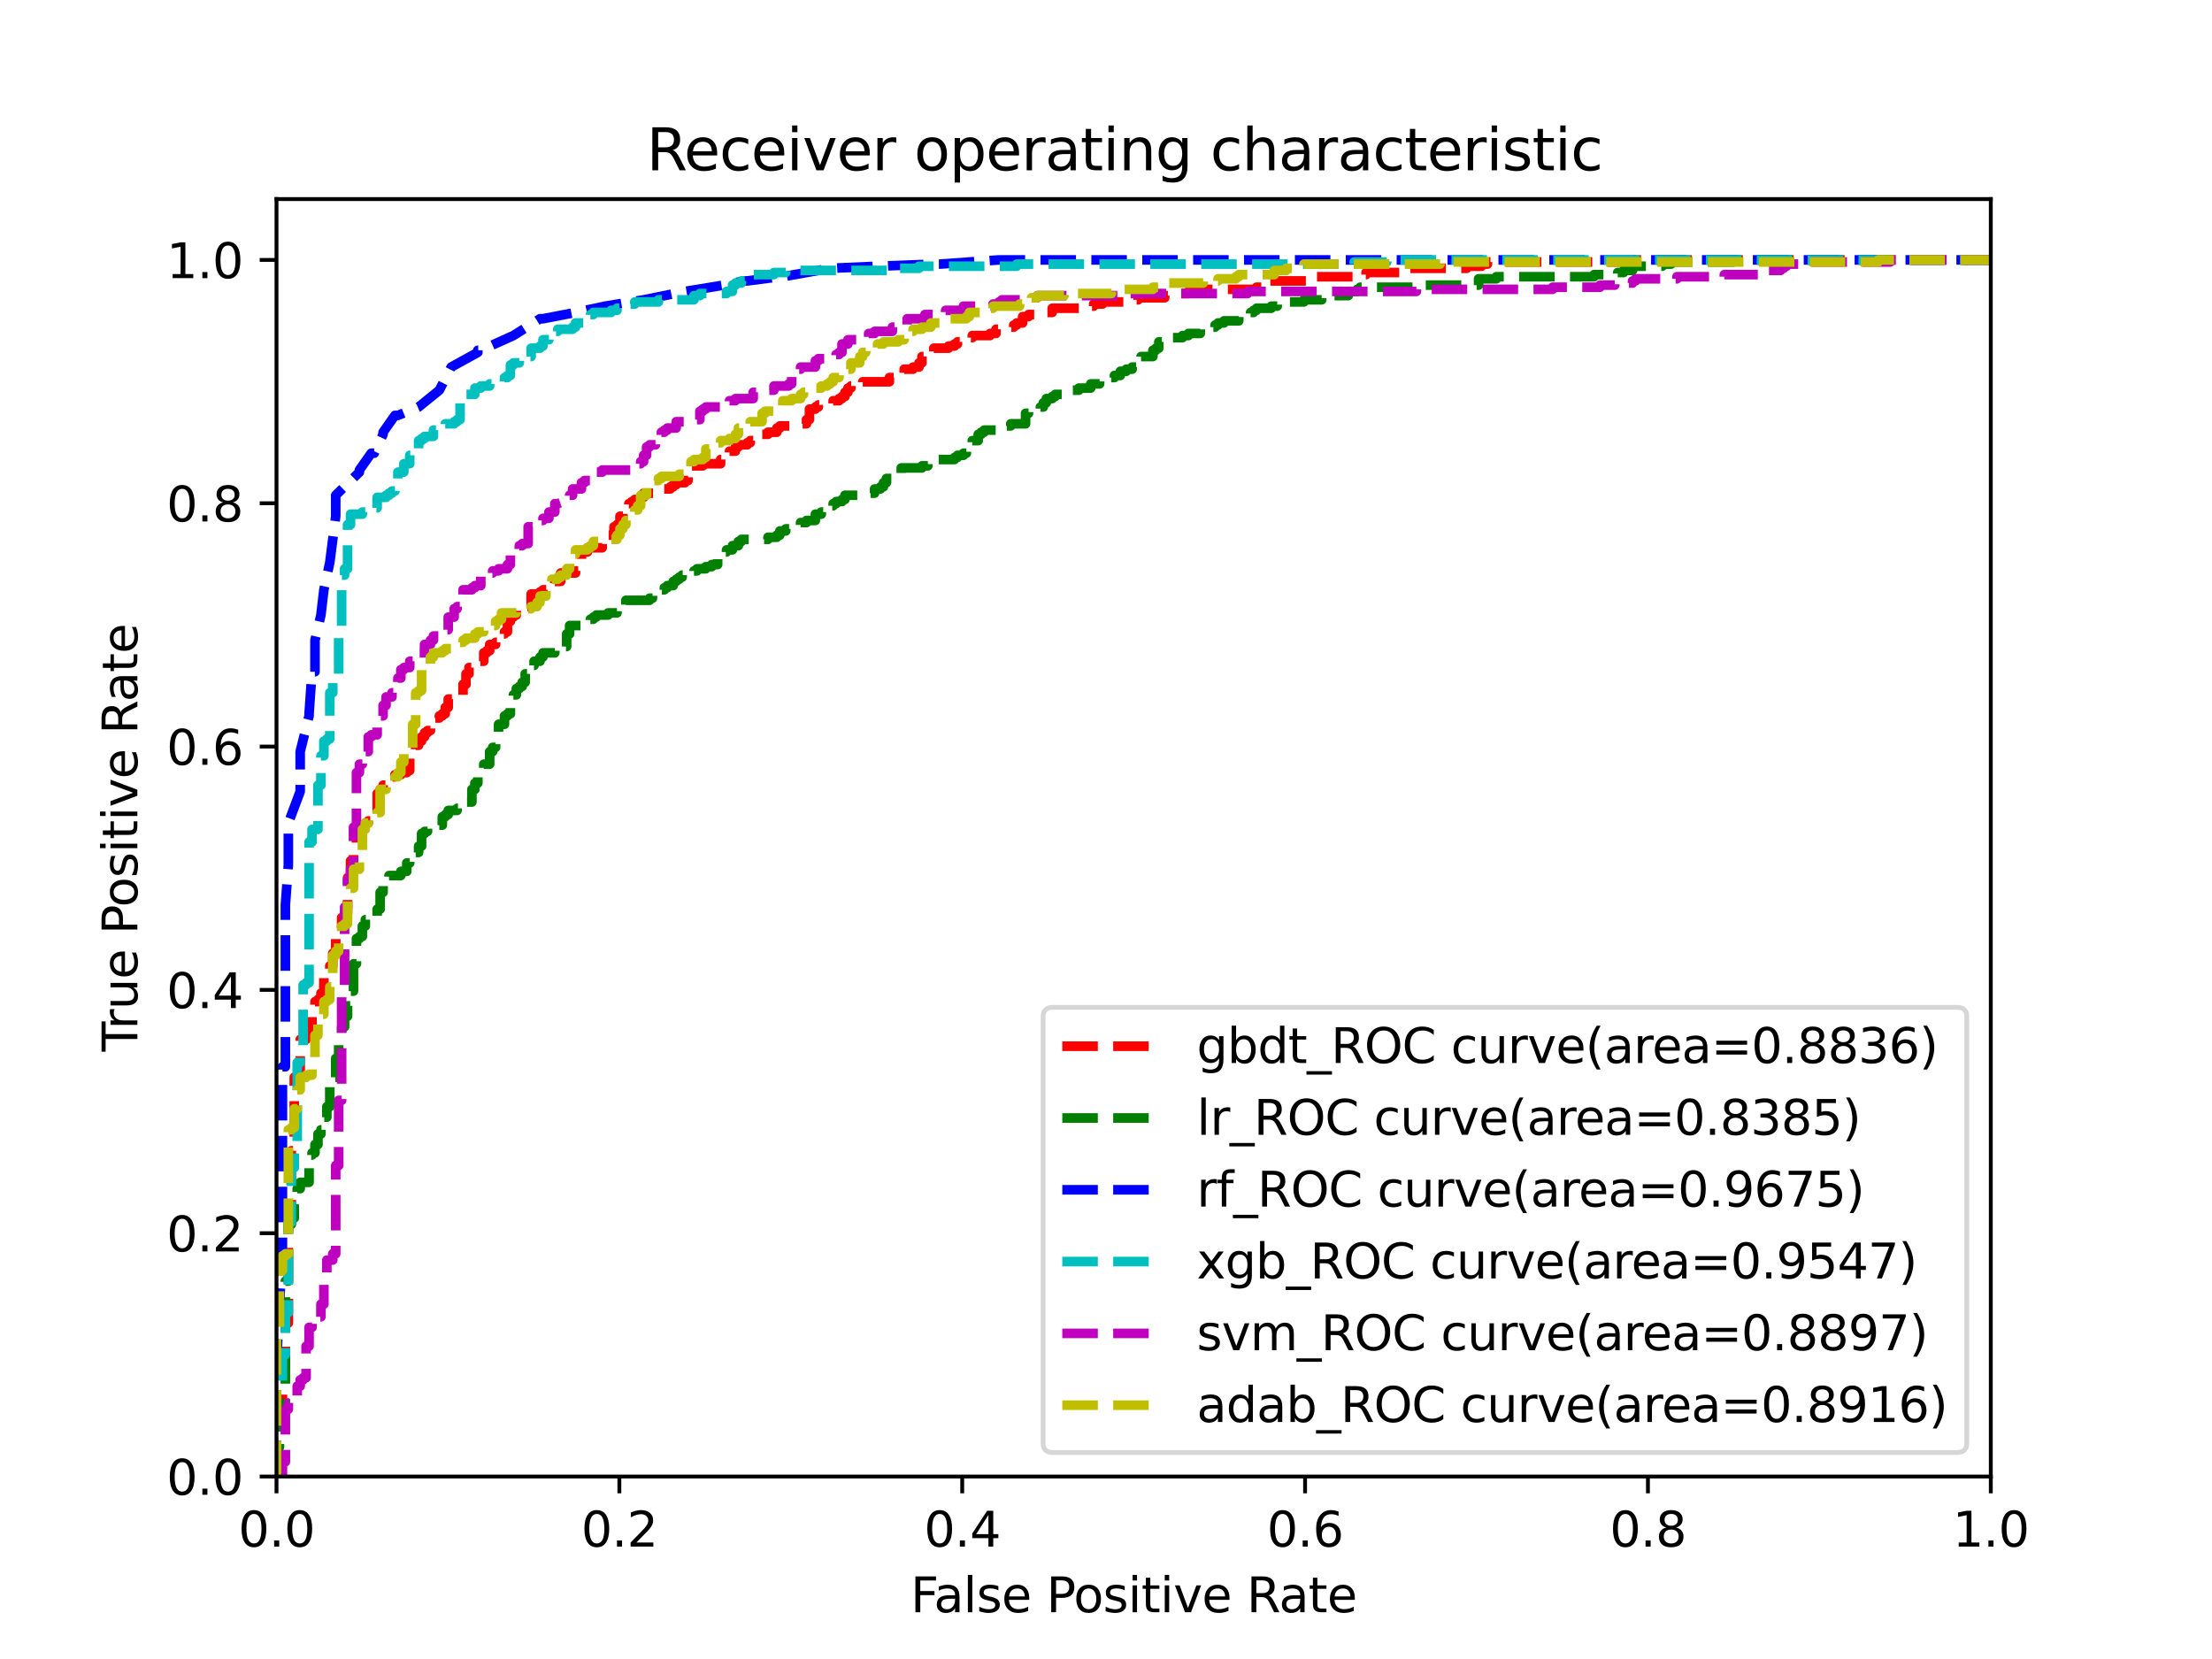 <?xml version="1.0" encoding="utf-8" standalone="no"?>
<!DOCTYPE svg PUBLIC "-//W3C//DTD SVG 1.1//EN"
  "http://www.w3.org/Graphics/SVG/1.1/DTD/svg11.dtd">
<svg xmlns:xlink="http://www.w3.org/1999/xlink" width="460.8pt" height="345.6pt" viewBox="0 0 460.8 345.6" xmlns="http://www.w3.org/2000/svg" version="1.1">
 <defs>
  <style type="text/css">*{stroke-linejoin: round; stroke-linecap: butt}</style>
 </defs>
 <g id="figure_1">
  <g id="patch_1">
   <path d="M 0 345.6 
L 460.8 345.6 
L 460.8 0 
L 0 0 
z
" style="fill: #ffffff"/>
  </g>
  <g id="axes_1">
   <g id="patch_2">
    <path d="M 57.6 307.584 
L 414.72 307.584 
L 414.72 41.472 
L 57.6 41.472 
z
" style="fill: #ffffff"/>
   </g>
   <g id="matplotlib.axis_1">
    <g id="xtick_1">
     <g id="line2d_1">
      <defs>
       <path id="m60aa988184" d="M 0 0 
L 0 3.5 
" style="stroke: #000000; stroke-width: 0.8"/>
      </defs>
      <g>
       <use xlink:href="#m60aa988184" x="57.6" y="307.584" style="stroke: #000000; stroke-width: 0.8"/>
      </g>
     </g>
     <g id="text_1">
      <!-- 0.0 -->
      <g transform="translate(49.648 322.182)scale(0.1 -0.1)">
       <defs>
        <path id="DejaVuSans-30" d="M 2034 4250 
Q 1547 4250 1301 3770 
Q 1056 3291 1056 2328 
Q 1056 1369 1301 889 
Q 1547 409 2034 409 
Q 2525 409 2770 889 
Q 3016 1369 3016 2328 
Q 3016 3291 2770 3770 
Q 2525 4250 2034 4250 
z
M 2034 4750 
Q 2819 4750 3233 4129 
Q 3647 3509 3647 2328 
Q 3647 1150 3233 529 
Q 2819 -91 2034 -91 
Q 1250 -91 836 529 
Q 422 1150 422 2328 
Q 422 3509 836 4129 
Q 1250 4750 2034 4750 
z
" transform="scale(0.016)"/>
        <path id="DejaVuSans-2e" d="M 684 794 
L 1344 794 
L 1344 0 
L 684 0 
L 684 794 
z
" transform="scale(0.016)"/>
       </defs>
       <use xlink:href="#DejaVuSans-30"/>
       <use xlink:href="#DejaVuSans-2e" x="63.623"/>
       <use xlink:href="#DejaVuSans-30" x="95.41"/>
      </g>
     </g>
    </g>
    <g id="xtick_2">
     <g id="line2d_2">
      <g>
       <use xlink:href="#m60aa988184" x="129.024" y="307.584" style="stroke: #000000; stroke-width: 0.8"/>
      </g>
     </g>
     <g id="text_2">
      <!-- 0.2 -->
      <g transform="translate(121.072 322.182)scale(0.1 -0.1)">
       <defs>
        <path id="DejaVuSans-32" d="M 1228 531 
L 3431 531 
L 3431 0 
L 469 0 
L 469 531 
Q 828 903 1448 1529 
Q 2069 2156 2228 2338 
Q 2531 2678 2651 2914 
Q 2772 3150 2772 3378 
Q 2772 3750 2511 3984 
Q 2250 4219 1831 4219 
Q 1534 4219 1204 4116 
Q 875 4013 500 3803 
L 500 4441 
Q 881 4594 1212 4672 
Q 1544 4750 1819 4750 
Q 2544 4750 2975 4387 
Q 3406 4025 3406 3419 
Q 3406 3131 3298 2873 
Q 3191 2616 2906 2266 
Q 2828 2175 2409 1742 
Q 1991 1309 1228 531 
z
" transform="scale(0.016)"/>
       </defs>
       <use xlink:href="#DejaVuSans-30"/>
       <use xlink:href="#DejaVuSans-2e" x="63.623"/>
       <use xlink:href="#DejaVuSans-32" x="95.41"/>
      </g>
     </g>
    </g>
    <g id="xtick_3">
     <g id="line2d_3">
      <g>
       <use xlink:href="#m60aa988184" x="200.448" y="307.584" style="stroke: #000000; stroke-width: 0.8"/>
      </g>
     </g>
     <g id="text_3">
      <!-- 0.4 -->
      <g transform="translate(192.496 322.182)scale(0.1 -0.1)">
       <defs>
        <path id="DejaVuSans-34" d="M 2419 4116 
L 825 1625 
L 2419 1625 
L 2419 4116 
z
M 2253 4666 
L 3047 4666 
L 3047 1625 
L 3713 1625 
L 3713 1100 
L 3047 1100 
L 3047 0 
L 2419 0 
L 2419 1100 
L 313 1100 
L 313 1709 
L 2253 4666 
z
" transform="scale(0.016)"/>
       </defs>
       <use xlink:href="#DejaVuSans-30"/>
       <use xlink:href="#DejaVuSans-2e" x="63.623"/>
       <use xlink:href="#DejaVuSans-34" x="95.41"/>
      </g>
     </g>
    </g>
    <g id="xtick_4">
     <g id="line2d_4">
      <g>
       <use xlink:href="#m60aa988184" x="271.872" y="307.584" style="stroke: #000000; stroke-width: 0.8"/>
      </g>
     </g>
     <g id="text_4">
      <!-- 0.6 -->
      <g transform="translate(263.92 322.182)scale(0.1 -0.1)">
       <defs>
        <path id="DejaVuSans-36" d="M 2113 2584 
Q 1688 2584 1439 2293 
Q 1191 2003 1191 1497 
Q 1191 994 1439 701 
Q 1688 409 2113 409 
Q 2538 409 2786 701 
Q 3034 994 3034 1497 
Q 3034 2003 2786 2293 
Q 2538 2584 2113 2584 
z
M 3366 4563 
L 3366 3988 
Q 3128 4100 2886 4159 
Q 2644 4219 2406 4219 
Q 1781 4219 1451 3797 
Q 1122 3375 1075 2522 
Q 1259 2794 1537 2939 
Q 1816 3084 2150 3084 
Q 2853 3084 3261 2657 
Q 3669 2231 3669 1497 
Q 3669 778 3244 343 
Q 2819 -91 2113 -91 
Q 1303 -91 875 529 
Q 447 1150 447 2328 
Q 447 3434 972 4092 
Q 1497 4750 2381 4750 
Q 2619 4750 2861 4703 
Q 3103 4656 3366 4563 
z
" transform="scale(0.016)"/>
       </defs>
       <use xlink:href="#DejaVuSans-30"/>
       <use xlink:href="#DejaVuSans-2e" x="63.623"/>
       <use xlink:href="#DejaVuSans-36" x="95.41"/>
      </g>
     </g>
    </g>
    <g id="xtick_5">
     <g id="line2d_5">
      <g>
       <use xlink:href="#m60aa988184" x="343.296" y="307.584" style="stroke: #000000; stroke-width: 0.8"/>
      </g>
     </g>
     <g id="text_5">
      <!-- 0.8 -->
      <g transform="translate(335.344 322.182)scale(0.1 -0.1)">
       <defs>
        <path id="DejaVuSans-38" d="M 2034 2216 
Q 1584 2216 1326 1975 
Q 1069 1734 1069 1313 
Q 1069 891 1326 650 
Q 1584 409 2034 409 
Q 2484 409 2743 651 
Q 3003 894 3003 1313 
Q 3003 1734 2745 1975 
Q 2488 2216 2034 2216 
z
M 1403 2484 
Q 997 2584 770 2862 
Q 544 3141 544 3541 
Q 544 4100 942 4425 
Q 1341 4750 2034 4750 
Q 2731 4750 3128 4425 
Q 3525 4100 3525 3541 
Q 3525 3141 3298 2862 
Q 3072 2584 2669 2484 
Q 3125 2378 3379 2068 
Q 3634 1759 3634 1313 
Q 3634 634 3220 271 
Q 2806 -91 2034 -91 
Q 1263 -91 848 271 
Q 434 634 434 1313 
Q 434 1759 690 2068 
Q 947 2378 1403 2484 
z
M 1172 3481 
Q 1172 3119 1398 2916 
Q 1625 2713 2034 2713 
Q 2441 2713 2670 2916 
Q 2900 3119 2900 3481 
Q 2900 3844 2670 4047 
Q 2441 4250 2034 4250 
Q 1625 4250 1398 4047 
Q 1172 3844 1172 3481 
z
" transform="scale(0.016)"/>
       </defs>
       <use xlink:href="#DejaVuSans-30"/>
       <use xlink:href="#DejaVuSans-2e" x="63.623"/>
       <use xlink:href="#DejaVuSans-38" x="95.41"/>
      </g>
     </g>
    </g>
    <g id="xtick_6">
     <g id="line2d_6">
      <g>
       <use xlink:href="#m60aa988184" x="414.72" y="307.584" style="stroke: #000000; stroke-width: 0.8"/>
      </g>
     </g>
     <g id="text_6">
      <!-- 1.0 -->
      <g transform="translate(406.768 322.182)scale(0.1 -0.1)">
       <defs>
        <path id="DejaVuSans-31" d="M 794 531 
L 1825 531 
L 1825 4091 
L 703 3866 
L 703 4441 
L 1819 4666 
L 2450 4666 
L 2450 531 
L 3481 531 
L 3481 0 
L 794 0 
L 794 531 
z
" transform="scale(0.016)"/>
       </defs>
       <use xlink:href="#DejaVuSans-31"/>
       <use xlink:href="#DejaVuSans-2e" x="63.623"/>
       <use xlink:href="#DejaVuSans-30" x="95.41"/>
      </g>
     </g>
    </g>
    <g id="text_7">
     <!-- False Positive Rate -->
     <g transform="translate(189.694 335.861)scale(0.1 -0.1)">
      <defs>
       <path id="DejaVuSans-46" d="M 628 4666 
L 3309 4666 
L 3309 4134 
L 1259 4134 
L 1259 2759 
L 3109 2759 
L 3109 2228 
L 1259 2228 
L 1259 0 
L 628 0 
L 628 4666 
z
" transform="scale(0.016)"/>
       <path id="DejaVuSans-61" d="M 2194 1759 
Q 1497 1759 1228 1600 
Q 959 1441 959 1056 
Q 959 750 1161 570 
Q 1363 391 1709 391 
Q 2188 391 2477 730 
Q 2766 1069 2766 1631 
L 2766 1759 
L 2194 1759 
z
M 3341 1997 
L 3341 0 
L 2766 0 
L 2766 531 
Q 2569 213 2275 61 
Q 1981 -91 1556 -91 
Q 1019 -91 701 211 
Q 384 513 384 1019 
Q 384 1609 779 1909 
Q 1175 2209 1959 2209 
L 2766 2209 
L 2766 2266 
Q 2766 2663 2505 2880 
Q 2244 3097 1772 3097 
Q 1472 3097 1187 3025 
Q 903 2953 641 2809 
L 641 3341 
Q 956 3463 1253 3523 
Q 1550 3584 1831 3584 
Q 2591 3584 2966 3190 
Q 3341 2797 3341 1997 
z
" transform="scale(0.016)"/>
       <path id="DejaVuSans-6c" d="M 603 4863 
L 1178 4863 
L 1178 0 
L 603 0 
L 603 4863 
z
" transform="scale(0.016)"/>
       <path id="DejaVuSans-73" d="M 2834 3397 
L 2834 2853 
Q 2591 2978 2328 3040 
Q 2066 3103 1784 3103 
Q 1356 3103 1142 2972 
Q 928 2841 928 2578 
Q 928 2378 1081 2264 
Q 1234 2150 1697 2047 
L 1894 2003 
Q 2506 1872 2764 1633 
Q 3022 1394 3022 966 
Q 3022 478 2636 193 
Q 2250 -91 1575 -91 
Q 1294 -91 989 -36 
Q 684 19 347 128 
L 347 722 
Q 666 556 975 473 
Q 1284 391 1588 391 
Q 1994 391 2212 530 
Q 2431 669 2431 922 
Q 2431 1156 2273 1281 
Q 2116 1406 1581 1522 
L 1381 1569 
Q 847 1681 609 1914 
Q 372 2147 372 2553 
Q 372 3047 722 3315 
Q 1072 3584 1716 3584 
Q 2034 3584 2315 3537 
Q 2597 3491 2834 3397 
z
" transform="scale(0.016)"/>
       <path id="DejaVuSans-65" d="M 3597 1894 
L 3597 1613 
L 953 1613 
Q 991 1019 1311 708 
Q 1631 397 2203 397 
Q 2534 397 2845 478 
Q 3156 559 3463 722 
L 3463 178 
Q 3153 47 2828 -22 
Q 2503 -91 2169 -91 
Q 1331 -91 842 396 
Q 353 884 353 1716 
Q 353 2575 817 3079 
Q 1281 3584 2069 3584 
Q 2775 3584 3186 3129 
Q 3597 2675 3597 1894 
z
M 3022 2063 
Q 3016 2534 2758 2815 
Q 2500 3097 2075 3097 
Q 1594 3097 1305 2825 
Q 1016 2553 972 2059 
L 3022 2063 
z
" transform="scale(0.016)"/>
       <path id="DejaVuSans-20" transform="scale(0.016)"/>
       <path id="DejaVuSans-50" d="M 1259 4147 
L 1259 2394 
L 2053 2394 
Q 2494 2394 2734 2622 
Q 2975 2850 2975 3272 
Q 2975 3691 2734 3919 
Q 2494 4147 2053 4147 
L 1259 4147 
z
M 628 4666 
L 2053 4666 
Q 2838 4666 3239 4311 
Q 3641 3956 3641 3272 
Q 3641 2581 3239 2228 
Q 2838 1875 2053 1875 
L 1259 1875 
L 1259 0 
L 628 0 
L 628 4666 
z
" transform="scale(0.016)"/>
       <path id="DejaVuSans-6f" d="M 1959 3097 
Q 1497 3097 1228 2736 
Q 959 2375 959 1747 
Q 959 1119 1226 758 
Q 1494 397 1959 397 
Q 2419 397 2687 759 
Q 2956 1122 2956 1747 
Q 2956 2369 2687 2733 
Q 2419 3097 1959 3097 
z
M 1959 3584 
Q 2709 3584 3137 3096 
Q 3566 2609 3566 1747 
Q 3566 888 3137 398 
Q 2709 -91 1959 -91 
Q 1206 -91 779 398 
Q 353 888 353 1747 
Q 353 2609 779 3096 
Q 1206 3584 1959 3584 
z
" transform="scale(0.016)"/>
       <path id="DejaVuSans-69" d="M 603 3500 
L 1178 3500 
L 1178 0 
L 603 0 
L 603 3500 
z
M 603 4863 
L 1178 4863 
L 1178 4134 
L 603 4134 
L 603 4863 
z
" transform="scale(0.016)"/>
       <path id="DejaVuSans-74" d="M 1172 4494 
L 1172 3500 
L 2356 3500 
L 2356 3053 
L 1172 3053 
L 1172 1153 
Q 1172 725 1289 603 
Q 1406 481 1766 481 
L 2356 481 
L 2356 0 
L 1766 0 
Q 1100 0 847 248 
Q 594 497 594 1153 
L 594 3053 
L 172 3053 
L 172 3500 
L 594 3500 
L 594 4494 
L 1172 4494 
z
" transform="scale(0.016)"/>
       <path id="DejaVuSans-76" d="M 191 3500 
L 800 3500 
L 1894 563 
L 2988 3500 
L 3597 3500 
L 2284 0 
L 1503 0 
L 191 3500 
z
" transform="scale(0.016)"/>
       <path id="DejaVuSans-52" d="M 2841 2188 
Q 3044 2119 3236 1894 
Q 3428 1669 3622 1275 
L 4263 0 
L 3584 0 
L 2988 1197 
Q 2756 1666 2539 1819 
Q 2322 1972 1947 1972 
L 1259 1972 
L 1259 0 
L 628 0 
L 628 4666 
L 2053 4666 
Q 2853 4666 3247 4331 
Q 3641 3997 3641 3322 
Q 3641 2881 3436 2590 
Q 3231 2300 2841 2188 
z
M 1259 4147 
L 1259 2491 
L 2053 2491 
Q 2509 2491 2742 2702 
Q 2975 2913 2975 3322 
Q 2975 3731 2742 3939 
Q 2509 4147 2053 4147 
L 1259 4147 
z
" transform="scale(0.016)"/>
      </defs>
      <use xlink:href="#DejaVuSans-46"/>
      <use xlink:href="#DejaVuSans-61" x="48.395"/>
      <use xlink:href="#DejaVuSans-6c" x="109.674"/>
      <use xlink:href="#DejaVuSans-73" x="137.457"/>
      <use xlink:href="#DejaVuSans-65" x="189.557"/>
      <use xlink:href="#DejaVuSans-20" x="251.08"/>
      <use xlink:href="#DejaVuSans-50" x="282.867"/>
      <use xlink:href="#DejaVuSans-6f" x="339.545"/>
      <use xlink:href="#DejaVuSans-73" x="400.727"/>
      <use xlink:href="#DejaVuSans-69" x="452.826"/>
      <use xlink:href="#DejaVuSans-74" x="480.609"/>
      <use xlink:href="#DejaVuSans-69" x="519.818"/>
      <use xlink:href="#DejaVuSans-76" x="547.602"/>
      <use xlink:href="#DejaVuSans-65" x="606.781"/>
      <use xlink:href="#DejaVuSans-20" x="668.305"/>
      <use xlink:href="#DejaVuSans-52" x="700.092"/>
      <use xlink:href="#DejaVuSans-61" x="767.324"/>
      <use xlink:href="#DejaVuSans-74" x="828.604"/>
      <use xlink:href="#DejaVuSans-65" x="867.812"/>
     </g>
    </g>
   </g>
   <g id="matplotlib.axis_2">
    <g id="ytick_1">
     <g id="line2d_7">
      <defs>
       <path id="m6c0064ddcb" d="M 0 0 
L -3.5 0 
" style="stroke: #000000; stroke-width: 0.8"/>
      </defs>
      <g>
       <use xlink:href="#m6c0064ddcb" x="57.6" y="307.584" style="stroke: #000000; stroke-width: 0.8"/>
      </g>
     </g>
     <g id="text_8">
      <!-- 0.0 -->
      <g transform="translate(34.697 311.383)scale(0.1 -0.1)">
       <use xlink:href="#DejaVuSans-30"/>
       <use xlink:href="#DejaVuSans-2e" x="63.623"/>
       <use xlink:href="#DejaVuSans-30" x="95.41"/>
      </g>
     </g>
    </g>
    <g id="ytick_2">
     <g id="line2d_8">
      <g>
       <use xlink:href="#m6c0064ddcb" x="57.6" y="256.896" style="stroke: #000000; stroke-width: 0.8"/>
      </g>
     </g>
     <g id="text_9">
      <!-- 0.2 -->
      <g transform="translate(34.697 260.695)scale(0.1 -0.1)">
       <use xlink:href="#DejaVuSans-30"/>
       <use xlink:href="#DejaVuSans-2e" x="63.623"/>
       <use xlink:href="#DejaVuSans-32" x="95.41"/>
      </g>
     </g>
    </g>
    <g id="ytick_3">
     <g id="line2d_9">
      <g>
       <use xlink:href="#m6c0064ddcb" x="57.6" y="206.208" style="stroke: #000000; stroke-width: 0.8"/>
      </g>
     </g>
     <g id="text_10">
      <!-- 0.4 -->
      <g transform="translate(34.697 210.007)scale(0.1 -0.1)">
       <use xlink:href="#DejaVuSans-30"/>
       <use xlink:href="#DejaVuSans-2e" x="63.623"/>
       <use xlink:href="#DejaVuSans-34" x="95.41"/>
      </g>
     </g>
    </g>
    <g id="ytick_4">
     <g id="line2d_10">
      <g>
       <use xlink:href="#m6c0064ddcb" x="57.6" y="155.52" style="stroke: #000000; stroke-width: 0.8"/>
      </g>
     </g>
     <g id="text_11">
      <!-- 0.6 -->
      <g transform="translate(34.697 159.319)scale(0.1 -0.1)">
       <use xlink:href="#DejaVuSans-30"/>
       <use xlink:href="#DejaVuSans-2e" x="63.623"/>
       <use xlink:href="#DejaVuSans-36" x="95.41"/>
      </g>
     </g>
    </g>
    <g id="ytick_5">
     <g id="line2d_11">
      <g>
       <use xlink:href="#m6c0064ddcb" x="57.6" y="104.832" style="stroke: #000000; stroke-width: 0.8"/>
      </g>
     </g>
     <g id="text_12">
      <!-- 0.8 -->
      <g transform="translate(34.697 108.631)scale(0.1 -0.1)">
       <use xlink:href="#DejaVuSans-30"/>
       <use xlink:href="#DejaVuSans-2e" x="63.623"/>
       <use xlink:href="#DejaVuSans-38" x="95.41"/>
      </g>
     </g>
    </g>
    <g id="ytick_6">
     <g id="line2d_12">
      <g>
       <use xlink:href="#m6c0064ddcb" x="57.6" y="54.144" style="stroke: #000000; stroke-width: 0.8"/>
      </g>
     </g>
     <g id="text_13">
      <!-- 1.0 -->
      <g transform="translate(34.697 57.943)scale(0.1 -0.1)">
       <use xlink:href="#DejaVuSans-31"/>
       <use xlink:href="#DejaVuSans-2e" x="63.623"/>
       <use xlink:href="#DejaVuSans-30" x="95.41"/>
      </g>
     </g>
    </g>
    <g id="text_14">
     <!-- True Positive Rate -->
     <g transform="translate(28.617 219.058)rotate(-90)scale(0.1 -0.1)">
      <defs>
       <path id="DejaVuSans-54" d="M -19 4666 
L 3928 4666 
L 3928 4134 
L 2272 4134 
L 2272 0 
L 1638 0 
L 1638 4134 
L -19 4134 
L -19 4666 
z
" transform="scale(0.016)"/>
       <path id="DejaVuSans-72" d="M 2631 2963 
Q 2534 3019 2420 3045 
Q 2306 3072 2169 3072 
Q 1681 3072 1420 2755 
Q 1159 2438 1159 1844 
L 1159 0 
L 581 0 
L 581 3500 
L 1159 3500 
L 1159 2956 
Q 1341 3275 1631 3429 
Q 1922 3584 2338 3584 
Q 2397 3584 2469 3576 
Q 2541 3569 2628 3553 
L 2631 2963 
z
" transform="scale(0.016)"/>
       <path id="DejaVuSans-75" d="M 544 1381 
L 544 3500 
L 1119 3500 
L 1119 1403 
Q 1119 906 1312 657 
Q 1506 409 1894 409 
Q 2359 409 2629 706 
Q 2900 1003 2900 1516 
L 2900 3500 
L 3475 3500 
L 3475 0 
L 2900 0 
L 2900 538 
Q 2691 219 2414 64 
Q 2138 -91 1772 -91 
Q 1169 -91 856 284 
Q 544 659 544 1381 
z
M 1991 3584 
L 1991 3584 
z
" transform="scale(0.016)"/>
      </defs>
      <use xlink:href="#DejaVuSans-54"/>
      <use xlink:href="#DejaVuSans-72" x="46.334"/>
      <use xlink:href="#DejaVuSans-75" x="87.447"/>
      <use xlink:href="#DejaVuSans-65" x="150.826"/>
      <use xlink:href="#DejaVuSans-20" x="212.35"/>
      <use xlink:href="#DejaVuSans-50" x="244.137"/>
      <use xlink:href="#DejaVuSans-6f" x="300.814"/>
      <use xlink:href="#DejaVuSans-73" x="361.996"/>
      <use xlink:href="#DejaVuSans-69" x="414.096"/>
      <use xlink:href="#DejaVuSans-74" x="441.879"/>
      <use xlink:href="#DejaVuSans-69" x="481.088"/>
      <use xlink:href="#DejaVuSans-76" x="508.871"/>
      <use xlink:href="#DejaVuSans-65" x="568.051"/>
      <use xlink:href="#DejaVuSans-20" x="629.574"/>
      <use xlink:href="#DejaVuSans-52" x="661.361"/>
      <use xlink:href="#DejaVuSans-61" x="728.594"/>
      <use xlink:href="#DejaVuSans-74" x="789.873"/>
      <use xlink:href="#DejaVuSans-65" x="829.082"/>
     </g>
    </g>
   </g>
   <g id="line2d_13">
    <path d="M 57.6 307.584 
L 57.6 299.267 
L 58.217 299.267 
L 58.217 297.516 
L 58.834 297.079 
L 58.834 284.823 
L 59.45 284.823 
L 59.45 275.63 
L 60.067 275.63 
L 60.067 254.62 
L 60.684 254.62 
L 60.684 239.737 
L 61.301 239.737 
L 61.301 224.417 
L 62.534 224.417 
L 62.534 216.538 
L 63.768 216.538 
L 63.768 214.787 
L 64.385 214.787 
L 64.385 213.912 
L 65.001 213.912 
L 65.001 209.535 
L 65.618 209.535 
L 65.618 208.659 
L 66.235 208.659 
L 66.235 208.222 
L 66.852 208.222 
L 66.852 206.908 
L 67.469 206.908 
L 67.469 203.407 
L 68.085 203.407 
L 68.085 202.093 
L 68.702 202.093 
L 68.702 201.218 
L 69.319 201.218 
L 69.319 198.592 
L 69.936 198.592 
L 69.936 193.339 
L 71.169 193.339 
L 71.169 191.15 
L 71.786 191.15 
L 71.786 190.275 
L 72.403 190.275 
L 72.403 182.834 
L 73.02 182.834 
L 73.02 179.332 
L 73.636 179.332 
L 73.636 177.143 
L 74.253 177.143 
L 74.253 173.642 
L 75.487 173.642 
L 75.487 171.891 
L 76.104 171.891 
L 76.104 171.453 
L 76.72 171.453 
L 76.72 171.015 
L 77.954 171.015 
L 77.954 169.702 
L 78.571 169.702 
L 78.571 165.325 
L 79.188 165.325 
L 79.188 164.449 
L 79.804 164.449 
L 79.804 163.574 
L 80.421 163.574 
L 80.421 161.823 
L 82.272 161.823 
L 82.272 161.385 
L 83.505 161.385 
L 83.505 160.948 
L 84.739 160.948 
L 84.739 160.51 
L 85.355 160.51 
L 85.355 157.884 
L 86.589 157.884 
L 86.589 155.257 
L 87.206 155.257 
L 87.206 154.382 
L 87.823 154.382 
L 87.823 153.506 
L 88.439 153.506 
L 88.439 152.631 
L 89.056 152.631 
L 89.056 152.193 
L 89.673 152.193 
L 89.673 150.88 
L 90.29 150.88 
L 90.29 149.567 
L 91.523 149.567 
L 91.523 149.129 
L 92.14 149.129 
L 92.14 148.692 
L 92.757 148.692 
L 92.757 147.378 
L 93.374 147.378 
L 93.374 145.628 
L 94.607 145.628 
L 94.607 144.752 
L 96.458 144.752 
L 96.458 142.563 
L 97.074 142.563 
L 97.074 140.375 
L 97.691 140.375 
L 97.691 139.062 
L 98.308 139.062 
L 98.308 138.186 
L 99.542 138.186 
L 99.542 137.749 
L 100.775 137.749 
L 100.775 135.998 
L 101.392 135.998 
L 101.392 135.56 
L 102.009 135.56 
L 102.009 134.247 
L 103.242 134.247 
L 103.242 133.809 
L 104.476 133.809 
L 104.476 132.058 
L 105.093 132.058 
L 105.093 131.62 
L 105.709 131.62 
L 105.709 129.432 
L 106.326 129.432 
L 106.326 128.556 
L 106.943 128.556 
L 106.943 128.119 
L 107.56 128.119 
L 107.56 126.806 
L 108.793 126.806 
L 108.793 126.368 
L 110.644 126.368 
L 110.644 123.742 
L 112.494 123.742 
L 112.494 123.304 
L 113.111 123.304 
L 113.111 122.866 
L 115.578 122.866 
L 115.578 121.115 
L 116.812 121.115 
L 116.812 119.364 
L 119.896 119.364 
L 119.896 118.927 
L 120.512 118.927 
L 120.512 117.613 
L 121.129 117.613 
L 121.129 114.987 
L 122.363 114.987 
L 122.363 114.112 
L 125.447 114.112 
L 125.447 113.236 
L 126.063 113.236 
L 126.063 111.485 
L 127.914 111.485 
L 127.914 109.734 
L 128.531 109.734 
L 128.531 109.297 
L 129.147 109.297 
L 129.147 107.546 
L 129.764 107.546 
L 129.764 106.67 
L 130.998 106.67 
L 130.998 104.92 
L 131.615 104.92 
L 131.615 104.482 
L 132.231 104.482 
L 132.231 104.044 
L 133.465 104.044 
L 133.465 103.606 
L 134.082 103.606 
L 134.082 102.731 
L 136.549 102.731 
L 136.549 102.293 
L 137.166 102.293 
L 137.166 101.856 
L 139.633 101.856 
L 139.633 101.418 
L 140.25 101.418 
L 140.25 100.98 
L 140.866 100.98 
L 140.866 100.542 
L 142.717 100.542 
L 142.717 100.105 
L 143.333 100.105 
L 143.333 99.229 
L 143.95 99.229 
L 143.95 97.041 
L 146.417 97.041 
L 146.417 96.603 
L 150.118 96.603 
L 150.118 95.727 
L 151.352 95.727 
L 151.352 94.414 
L 151.968 94.414 
L 151.968 93.977 
L 153.202 93.977 
L 153.202 93.101 
L 153.819 93.101 
L 153.819 92.663 
L 155.669 92.663 
L 155.669 92.226 
L 156.286 92.226 
L 156.286 91.788 
L 158.136 91.788 
L 158.136 91.35 
L 158.753 91.35 
L 158.753 90.475 
L 159.987 90.475 
L 159.987 90.037 
L 161.837 90.037 
L 161.837 89.162 
L 162.454 89.162 
L 162.454 88.724 
L 166.155 88.724 
L 166.155 88.286 
L 168.005 88.286 
L 168.005 87.411 
L 168.622 87.411 
L 168.622 85.222 
L 169.855 85.222 
L 169.855 84.784 
L 170.472 84.784 
L 170.472 84.347 
L 173.556 84.347 
L 173.556 83.471 
L 174.79 83.471 
L 174.79 83.034 
L 175.406 83.034 
L 175.406 82.596 
L 176.023 82.596 
L 176.023 81.72 
L 176.64 81.72 
L 176.64 80.845 
L 177.257 80.845 
L 177.257 80.407 
L 179.724 80.407 
L 179.724 79.532 
L 185.275 79.532 
L 185.275 78.656 
L 187.742 78.656 
L 187.742 77.781 
L 188.359 77.781 
L 188.359 76.905 
L 190.209 76.905 
L 190.209 76.468 
L 191.443 76.468 
L 191.443 75.592 
L 192.06 75.592 
L 192.06 74.279 
L 194.527 74.279 
L 194.527 72.528 
L 197.611 72.528 
L 197.611 72.091 
L 198.844 72.091 
L 198.844 71.653 
L 199.461 71.653 
L 199.461 71.215 
L 201.312 71.215 
L 201.312 70.777 
L 201.928 70.777 
L 201.928 70.34 
L 202.545 70.34 
L 202.545 69.902 
L 206.246 69.902 
L 206.246 69.464 
L 207.479 69.464 
L 207.479 68.589 
L 209.33 68.589 
L 209.33 68.151 
L 211.18 68.151 
L 211.18 67.713 
L 211.797 67.713 
L 211.797 67.276 
L 213.03 67.276 
L 213.03 65.962 
L 214.264 65.962 
L 214.264 65.525 
L 216.731 65.525 
L 216.731 65.087 
L 219.198 65.087 
L 219.198 64.212 
L 224.749 64.212 
L 224.749 63.774 
L 227.833 63.774 
L 227.833 63.336 
L 229.684 63.336 
L 229.684 62.898 
L 236.468 62.898 
L 236.468 62.461 
L 237.085 62.461 
L 237.085 62.023 
L 242.636 62.023 
L 242.636 61.585 
L 245.72 61.585 
L 245.72 61.148 
L 247.571 61.148 
L 247.571 60.71 
L 249.421 60.71 
L 249.421 60.272 
L 261.757 60.272 
L 261.757 59.834 
L 263.607 59.834 
L 263.607 58.959 
L 264.224 58.959 
L 264.224 58.521 
L 273.476 58.521 
L 273.476 57.646 
L 282.727 57.646 
L 282.727 57.208 
L 284.578 57.208 
L 284.578 56.77 
L 292.596 56.77 
L 292.596 55.895 
L 305.549 55.895 
L 305.549 55.457 
L 308.633 55.457 
L 308.633 55.019 
L 309.866 55.019 
L 309.866 54.582 
L 340.705 54.582 
L 340.705 54.144 
L 414.72 54.144 
L 414.72 54.144 
" clip-path="url(#pc6599f7042)" style="fill: none; stroke-dasharray: 7.4,3.2; stroke-dashoffset: 0; stroke: #ff0000; stroke-width: 2"/>
   </g>
   <g id="line2d_14">
    <path d="M 57.6 307.584 
L 57.6 301.456 
L 58.217 301.456 
L 58.217 298.83 
L 58.834 298.83 
L 58.834 292.702 
L 59.45 292.702 
L 59.45 266.876 
L 60.067 266.876 
L 60.067 255.058 
L 60.684 255.058 
L 60.684 253.744 
L 61.301 253.744 
L 61.301 250.68 
L 61.918 250.68 
L 61.918 247.616 
L 62.534 247.616 
L 62.534 246.303 
L 64.385 246.303 
L 64.385 240.613 
L 65.001 240.613 
L 65.001 240.175 
L 65.618 240.175 
L 65.618 238.424 
L 66.235 238.424 
L 66.235 236.236 
L 66.852 236.236 
L 66.852 235.36 
L 67.469 235.36 
L 67.469 232.734 
L 68.085 232.734 
L 68.085 230.545 
L 68.702 230.545 
L 68.702 225.293 
L 69.319 225.293 
L 69.319 224.417 
L 69.936 224.417 
L 69.936 220.478 
L 70.553 220.478 
L 70.553 216.976 
L 71.169 216.976 
L 71.169 213.912 
L 71.786 213.912 
L 71.786 211.723 
L 72.403 211.723 
L 72.403 209.535 
L 73.02 209.535 
L 73.02 206.471 
L 73.636 206.471 
L 73.636 200.78 
L 74.253 200.78 
L 74.253 195.528 
L 74.87 195.528 
L 74.87 195.09 
L 75.487 195.09 
L 75.487 192.901 
L 76.104 192.901 
L 76.104 191.588 
L 77.954 191.588 
L 77.954 191.15 
L 78.571 191.15 
L 78.571 189.4 
L 79.188 189.4 
L 79.188 185.898 
L 79.804 185.898 
L 79.804 183.271 
L 81.038 183.271 
L 81.038 182.396 
L 83.505 182.396 
L 83.505 181.521 
L 84.739 181.521 
L 84.739 179.77 
L 85.355 179.77 
L 85.355 179.332 
L 85.972 179.332 
L 85.972 178.894 
L 86.589 178.894 
L 86.589 177.581 
L 87.206 177.581 
L 87.206 176.268 
L 87.823 176.268 
L 87.823 173.642 
L 88.439 173.642 
L 88.439 173.204 
L 89.056 173.204 
L 89.056 172.328 
L 89.673 172.328 
L 89.673 171.891 
L 92.14 171.891 
L 92.14 170.14 
L 92.757 170.14 
L 92.757 169.702 
L 93.374 169.702 
L 93.374 168.827 
L 95.224 168.827 
L 95.224 168.389 
L 96.458 168.389 
L 96.458 167.951 
L 97.074 167.951 
L 97.074 167.076 
L 98.308 167.076 
L 98.308 164.449 
L 98.925 164.449 
L 98.925 163.136 
L 99.542 163.136 
L 99.542 161.385 
L 100.158 161.385 
L 100.158 160.51 
L 100.775 160.51 
L 100.775 159.197 
L 102.009 159.197 
L 102.009 156.571 
L 102.625 156.571 
L 102.625 155.695 
L 103.242 155.695 
L 103.242 153.944 
L 103.859 153.944 
L 103.859 150.88 
L 105.093 150.88 
L 105.093 149.129 
L 105.709 149.129 
L 105.709 148.692 
L 106.326 148.692 
L 106.326 146.503 
L 106.943 146.503 
L 106.943 144.752 
L 107.56 144.752 
L 107.56 143.439 
L 108.177 143.439 
L 108.177 143.001 
L 108.793 143.001 
L 108.793 142.126 
L 109.41 142.126 
L 109.41 140.375 
L 110.027 140.375 
L 110.027 139.937 
L 110.644 139.937 
L 110.644 138.624 
L 111.261 138.624 
L 111.261 137.749 
L 112.494 137.749 
L 112.494 136.873 
L 113.111 136.873 
L 113.111 135.998 
L 115.578 135.998 
L 115.578 135.56 
L 116.812 135.56 
L 116.812 134.685 
L 118.045 134.685 
L 118.045 132.058 
L 118.662 132.058 
L 118.662 130.307 
L 121.129 130.307 
L 121.129 129.87 
L 121.746 129.87 
L 121.746 129.432 
L 122.979 129.432 
L 122.979 128.994 
L 123.596 128.994 
L 123.596 128.556 
L 124.213 128.556 
L 124.213 128.119 
L 126.68 128.119 
L 126.68 127.681 
L 128.531 127.681 
L 128.531 127.243 
L 129.147 127.243 
L 129.147 126.368 
L 130.381 126.368 
L 130.381 125.055 
L 135.315 125.055 
L 135.315 124.617 
L 135.932 124.617 
L 135.932 123.742 
L 136.549 123.742 
L 136.549 123.304 
L 137.782 123.304 
L 137.782 122.866 
L 138.399 122.866 
L 138.399 122.428 
L 139.016 122.428 
L 139.016 121.991 
L 140.25 121.991 
L 140.25 121.115 
L 140.866 121.115 
L 140.866 120.677 
L 141.483 120.677 
L 141.483 120.24 
L 142.1 120.24 
L 142.1 119.802 
L 142.717 119.802 
L 142.717 119.364 
L 144.567 119.364 
L 144.567 118.927 
L 145.184 118.927 
L 145.184 118.489 
L 147.034 118.489 
L 147.034 118.051 
L 148.268 118.051 
L 148.268 117.613 
L 149.501 117.613 
L 149.501 115.863 
L 150.735 115.863 
L 150.735 114.987 
L 151.352 114.987 
L 151.352 114.549 
L 152.585 114.549 
L 152.585 113.674 
L 153.819 113.674 
L 153.819 112.799 
L 154.436 112.799 
L 154.436 112.361 
L 159.987 112.361 
L 159.987 111.923 
L 161.837 111.923 
L 161.837 111.485 
L 162.454 111.485 
L 162.454 110.61 
L 163.687 110.61 
L 163.687 110.172 
L 165.538 110.172 
L 165.538 109.734 
L 166.771 109.734 
L 166.771 108.859 
L 168.005 108.859 
L 168.005 108.421 
L 169.855 108.421 
L 169.855 107.108 
L 171.089 107.108 
L 171.089 106.67 
L 172.322 106.67 
L 172.322 106.233 
L 172.939 106.233 
L 172.939 105.357 
L 173.556 105.357 
L 173.556 104.92 
L 174.173 104.92 
L 174.173 104.482 
L 175.406 104.482 
L 175.406 104.044 
L 176.023 104.044 
L 176.023 103.169 
L 179.724 103.169 
L 179.724 102.731 
L 182.191 102.731 
L 182.191 101.856 
L 183.425 101.856 
L 183.425 101.418 
L 184.041 101.418 
L 184.041 100.542 
L 184.658 100.542 
L 184.658 99.667 
L 185.892 99.667 
L 185.892 99.229 
L 187.742 99.229 
L 187.742 97.478 
L 192.06 97.478 
L 192.06 97.041 
L 193.293 97.041 
L 193.293 96.165 
L 194.527 96.165 
L 194.527 95.727 
L 198.844 95.727 
L 198.844 95.29 
L 199.461 95.29 
L 199.461 94.852 
L 200.695 94.852 
L 200.695 94.414 
L 201.312 94.414 
L 201.312 93.977 
L 201.928 93.977 
L 201.928 93.101 
L 202.545 93.101 
L 202.545 91.788 
L 203.779 91.788 
L 203.779 90.475 
L 204.395 90.475 
L 204.395 90.037 
L 205.012 90.037 
L 205.012 89.599 
L 208.096 89.599 
L 208.096 88.724 
L 210.563 88.724 
L 210.563 88.286 
L 213.647 88.286 
L 213.647 86.098 
L 214.264 86.098 
L 214.264 85.66 
L 215.498 85.66 
L 215.498 85.222 
L 216.731 85.222 
L 216.731 84.784 
L 217.348 84.784 
L 217.348 83.909 
L 217.965 83.909 
L 217.965 83.034 
L 219.198 83.034 
L 219.198 82.596 
L 219.815 82.596 
L 219.815 82.158 
L 222.282 82.158 
L 222.282 81.72 
L 222.899 81.72 
L 222.899 81.283 
L 224.749 81.283 
L 224.749 80.845 
L 227.217 80.845 
L 227.217 79.969 
L 229.067 79.969 
L 229.067 78.656 
L 232.151 78.656 
L 232.151 78.219 
L 233.384 78.219 
L 233.384 77.343 
L 234.618 77.343 
L 234.618 76.905 
L 235.852 76.905 
L 235.852 76.468 
L 237.702 76.468 
L 237.702 74.279 
L 240.169 74.279 
L 240.169 72.966 
L 240.786 72.966 
L 240.786 72.528 
L 241.403 72.528 
L 241.403 71.215 
L 242.636 71.215 
L 242.636 70.777 
L 243.87 70.777 
L 243.87 70.34 
L 246.337 70.34 
L 246.337 69.902 
L 247.571 69.902 
L 247.571 69.464 
L 250.038 69.464 
L 250.038 68.589 
L 251.888 68.589 
L 251.888 68.151 
L 253.122 68.151 
L 253.122 67.713 
L 253.738 67.713 
L 253.738 67.276 
L 254.972 67.276 
L 254.972 66.838 
L 258.056 66.838 
L 258.056 65.525 
L 260.523 65.525 
L 260.523 65.087 
L 261.14 65.087 
L 261.14 64.649 
L 261.757 64.649 
L 261.757 64.212 
L 264.841 64.212 
L 264.841 63.774 
L 266.074 63.774 
L 266.074 63.336 
L 268.541 63.336 
L 268.541 62.898 
L 271.625 62.898 
L 271.625 62.461 
L 275.326 62.461 
L 275.326 62.023 
L 275.943 62.023 
L 275.943 61.585 
L 280.877 61.585 
L 280.877 60.71 
L 282.727 60.71 
L 282.727 60.272 
L 283.344 60.272 
L 283.344 59.834 
L 296.297 59.834 
L 296.297 59.397 
L 308.016 59.397 
L 308.016 58.083 
L 311.716 58.083 
L 311.716 57.646 
L 332.07 57.646 
L 332.07 57.208 
L 337.005 57.208 
L 337.005 56.77 
L 338.238 56.77 
L 338.238 56.333 
L 340.089 56.333 
L 340.089 55.457 
L 346.257 55.457 
L 346.257 55.019 
L 348.107 55.019 
L 348.107 54.582 
L 361.059 54.582 
L 361.059 54.144 
L 414.72 54.144 
L 414.72 54.144 
" clip-path="url(#pc6599f7042)" style="fill: none; stroke-dasharray: 7.4,3.2; stroke-dashoffset: 0; stroke: #008000; stroke-width: 2"/>
   </g>
   <g id="line2d_15">
    <path d="M 57.6 307.584 
L 57.6 283.947 
L 58.834 260.31 
L 58.834 259.872 
L 58.834 240.613 
L 58.834 240.175 
L 58.834 222.229 
L 59.45 222.229 
L 59.45 221.791 
L 59.45 209.535 
L 59.45 209.097 
L 59.45 196.841 
L 59.45 196.403 
L 59.45 189.837 
L 59.45 189.4 
L 59.45 188.524 
L 60.067 180.207 
L 60.067 171.453 
L 62.534 164.887 
L 62.534 164.449 
L 62.534 156.571 
L 64.385 149.129 
L 64.385 148.692 
L 65.001 139.937 
L 65.618 139.937 
L 65.618 133.809 
L 65.618 133.371 
L 66.852 128.119 
L 67.469 122.866 
L 68.702 117.176 
L 69.936 107.546 
L 69.936 103.169 
L 74.87 98.354 
L 74.87 97.916 
L 77.337 94.414 
L 77.954 94.414 
L 79.804 90.475 
L 79.804 90.037 
L 82.272 86.535 
L 82.888 86.535 
L 87.206 84.784 
L 91.523 81.283 
L 93.99 76.468 
L 99.542 73.404 
L 99.542 72.966 
L 100.158 72.966 
L 106.943 69.902 
L 112.494 66.4 
L 113.111 66.4 
L 119.896 65.087 
L 126.063 63.774 
L 134.082 62.461 
L 142.717 60.71 
L 150.735 59.397 
L 155.052 58.521 
L 155.669 58.521 
L 162.454 57.646 
L 163.071 57.646 
L 172.939 55.895 
L 182.808 55.457 
L 194.527 55.019 
L 195.76 55.019 
L 208.096 54.144 
L 214.264 54.144 
L 227.217 54.144 
L 237.085 54.144 
L 256.206 54.144 
L 270.392 54.144 
L 288.895 54.144 
L 289.512 54.144 
L 310.483 54.144 
L 338.238 54.144 
L 362.91 54.144 
L 390.665 54.144 
L 414.72 54.144 
" clip-path="url(#pc6599f7042)" style="fill: none; stroke-dasharray: 7.4,3.2; stroke-dashoffset: 0; stroke: #0000ff; stroke-width: 2"/>
   </g>
   <g id="line2d_16">
    <path d="M 57.6 307.584 
L 57.6 289.637 
L 58.217 289.637 
L 58.217 287.887 
L 58.834 287.887 
L 58.834 282.196 
L 59.45 282.196 
L 59.45 273.442 
L 60.067 273.442 
L 60.067 254.62 
L 60.684 254.62 
L 60.684 243.239 
L 61.301 243.239 
L 61.301 238.424 
L 61.918 238.424 
L 61.918 221.353 
L 62.534 221.353 
L 62.534 220.04 
L 63.151 220.04 
L 63.151 205.157 
L 63.768 205.157 
L 63.768 204.72 
L 64.385 204.72 
L 64.385 175.392 
L 65.001 175.392 
L 65.001 172.766 
L 66.235 172.766 
L 66.235 163.574 
L 66.852 163.574 
L 66.852 157.446 
L 67.469 157.446 
L 67.469 154.382 
L 68.085 154.382 
L 68.085 153.944 
L 68.702 153.944 
L 68.702 144.314 
L 69.319 144.314 
L 69.319 141.688 
L 69.936 141.688 
L 69.936 140.375 
L 70.553 140.375 
L 70.553 131.183 
L 71.169 131.183 
L 71.169 119.802 
L 71.786 119.802 
L 71.786 118.489 
L 72.403 118.489 
L 72.403 109.297 
L 73.02 109.297 
L 73.02 107.108 
L 75.487 107.108 
L 75.487 106.67 
L 76.72 106.67 
L 76.72 106.233 
L 77.337 106.233 
L 77.337 105.795 
L 78.571 105.795 
L 78.571 103.606 
L 80.421 103.606 
L 80.421 103.169 
L 81.038 103.169 
L 81.038 102.731 
L 81.655 102.731 
L 81.655 102.293 
L 82.272 102.293 
L 82.272 100.105 
L 82.888 100.105 
L 82.888 98.354 
L 84.122 98.354 
L 84.122 96.603 
L 85.355 96.603 
L 85.355 94.852 
L 85.972 94.852 
L 85.972 93.977 
L 86.589 93.977 
L 86.589 93.539 
L 87.206 93.539 
L 87.206 91.788 
L 87.823 91.788 
L 87.823 91.35 
L 88.439 91.35 
L 88.439 90.912 
L 90.29 90.912 
L 90.29 89.599 
L 90.907 89.599 
L 90.907 89.162 
L 91.523 89.162 
L 91.523 88.724 
L 92.757 88.724 
L 92.757 88.286 
L 94.607 88.286 
L 94.607 87.848 
L 95.224 87.848 
L 95.224 87.411 
L 95.841 87.411 
L 95.841 83.471 
L 96.458 83.471 
L 96.458 82.158 
L 98.925 82.158 
L 98.925 80.845 
L 100.158 80.845 
L 100.158 80.407 
L 102.009 80.407 
L 102.009 79.969 
L 105.093 79.969 
L 105.093 78.656 
L 105.709 78.656 
L 105.709 78.219 
L 106.326 78.219 
L 106.326 76.03 
L 106.943 76.03 
L 106.943 75.592 
L 108.177 75.592 
L 108.177 74.717 
L 108.793 74.717 
L 108.793 74.279 
L 110.644 74.279 
L 110.644 72.528 
L 112.494 72.528 
L 112.494 72.091 
L 113.111 72.091 
L 113.111 70.777 
L 114.344 70.777 
L 114.344 70.34 
L 114.961 70.34 
L 114.961 69.464 
L 115.578 69.464 
L 115.578 69.026 
L 116.195 69.026 
L 116.195 68.589 
L 119.279 68.589 
L 119.279 68.151 
L 119.896 68.151 
L 119.896 67.276 
L 121.746 67.276 
L 121.746 66.4 
L 122.979 66.4 
L 122.979 65.525 
L 123.596 65.525 
L 123.596 65.087 
L 127.297 65.087 
L 127.297 64.649 
L 128.531 64.649 
L 128.531 64.212 
L 129.764 64.212 
L 129.764 63.774 
L 130.381 63.774 
L 130.381 63.336 
L 132.231 63.336 
L 132.231 62.898 
L 137.166 62.898 
L 137.166 62.461 
L 144.567 62.461 
L 144.567 61.585 
L 145.801 61.585 
L 145.801 61.148 
L 151.352 61.148 
L 151.352 60.71 
L 152.585 60.71 
L 152.585 59.397 
L 153.202 59.397 
L 153.202 58.959 
L 154.436 58.959 
L 154.436 58.521 
L 155.669 58.521 
L 155.669 57.646 
L 156.903 57.646 
L 156.903 57.208 
L 161.22 57.208 
L 161.22 56.77 
L 163.687 56.77 
L 163.687 56.333 
L 187.125 56.333 
L 187.125 55.895 
L 191.443 55.895 
L 191.443 55.457 
L 211.797 55.457 
L 211.797 55.019 
L 282.111 55.019 
L 282.111 54.582 
L 288.895 54.582 
L 288.895 54.144 
L 414.72 54.144 
L 414.72 54.144 
" clip-path="url(#pc6599f7042)" style="fill: none; stroke-dasharray: 7.4,3.2; stroke-dashoffset: 0; stroke: #00bfbf; stroke-width: 2"/>
   </g>
   <g id="line2d_17">
    <path d="M 57.6 307.584 
L 57.6 307.146 
L 58.834 307.146 
L 58.834 304.52 
L 59.45 304.52 
L 59.45 293.577 
L 60.067 293.577 
L 60.067 292.264 
L 60.684 292.264 
L 60.684 291.826 
L 61.918 291.826 
L 61.918 288.762 
L 62.534 288.762 
L 62.534 287.449 
L 63.151 287.449 
L 63.151 287.011 
L 63.768 287.011 
L 63.768 280.445 
L 64.385 280.445 
L 64.385 276.506 
L 65.001 276.506 
L 65.001 275.193 
L 65.618 275.193 
L 65.618 274.755 
L 66.235 274.755 
L 66.235 274.317 
L 66.852 274.317 
L 66.852 271.691 
L 67.469 271.691 
L 67.469 266.438 
L 68.085 266.438 
L 68.085 262.499 
L 69.319 262.499 
L 69.319 261.186 
L 69.936 261.186 
L 69.936 242.801 
L 70.553 242.801 
L 70.553 229.232 
L 71.169 229.232 
L 71.169 207.346 
L 71.786 207.346 
L 71.786 188.962 
L 72.403 188.962 
L 72.403 183.271 
L 73.02 183.271 
L 73.02 181.083 
L 73.636 181.083 
L 73.636 172.328 
L 74.253 172.328 
L 74.253 160.948 
L 74.87 160.948 
L 74.87 159.197 
L 75.487 159.197 
L 75.487 156.571 
L 76.72 156.571 
L 76.72 153.506 
L 77.337 153.506 
L 77.337 153.069 
L 78.571 153.069 
L 78.571 150.005 
L 79.188 150.005 
L 79.188 149.129 
L 79.804 149.129 
L 79.804 146.941 
L 80.421 146.941 
L 80.421 145.19 
L 81.655 145.19 
L 81.655 144.314 
L 82.272 144.314 
L 82.272 143.877 
L 82.888 143.877 
L 82.888 141.25 
L 83.505 141.25 
L 83.505 139.499 
L 84.122 139.499 
L 84.122 139.062 
L 85.355 139.062 
L 85.355 137.749 
L 85.972 137.749 
L 85.972 137.311 
L 87.206 137.311 
L 87.206 135.998 
L 88.439 135.998 
L 88.439 134.247 
L 89.673 134.247 
L 89.673 133.371 
L 90.29 133.371 
L 90.29 132.496 
L 92.14 132.496 
L 92.14 131.62 
L 92.757 131.62 
L 92.757 131.183 
L 93.374 131.183 
L 93.374 128.556 
L 94.607 128.556 
L 94.607 126.806 
L 95.224 126.806 
L 95.224 126.368 
L 95.841 126.368 
L 95.841 125.93 
L 96.458 125.93 
L 96.458 122.866 
L 98.308 122.866 
L 98.308 122.428 
L 98.925 122.428 
L 98.925 121.991 
L 100.158 121.991 
L 100.158 119.802 
L 100.775 119.802 
L 100.775 119.364 
L 102.625 119.364 
L 102.625 118.927 
L 103.859 118.927 
L 103.859 118.489 
L 105.709 118.489 
L 105.709 117.613 
L 106.326 117.613 
L 106.326 114.987 
L 108.177 114.987 
L 108.177 113.674 
L 108.793 113.674 
L 108.793 113.236 
L 110.027 113.236 
L 110.027 109.734 
L 111.261 109.734 
L 111.261 108.859 
L 112.494 108.859 
L 112.494 108.421 
L 113.111 108.421 
L 113.111 107.984 
L 114.344 107.984 
L 114.344 106.67 
L 115.578 106.67 
L 115.578 104.92 
L 116.195 104.92 
L 117.428 104.482 
L 118.045 104.482 
L 118.045 103.606 
L 118.662 103.606 
L 118.662 103.169 
L 119.279 103.169 
L 119.279 101.856 
L 121.129 101.856 
L 121.129 100.542 
L 121.746 100.542 
L 121.746 100.105 
L 123.596 100.105 
L 123.596 99.229 
L 124.213 99.229 
L 124.213 98.354 
L 125.447 98.354 
L 125.447 97.916 
L 131.615 97.916 
L 131.615 97.478 
L 132.231 97.478 
L 132.231 96.603 
L 133.465 96.603 
L 133.465 96.165 
L 134.082 96.165 
L 134.082 94.852 
L 134.698 94.852 
L 134.698 93.101 
L 135.315 93.101 
L 135.315 92.663 
L 136.549 92.663 
L 136.549 90.912 
L 137.782 90.912 
L 137.782 90.037 
L 138.399 90.037 
L 138.399 89.599 
L 139.016 89.599 
L 139.016 89.162 
L 140.866 89.162 
L 140.866 87.848 
L 143.333 87.848 
L 143.333 87.411 
L 145.801 87.411 
L 145.801 85.66 
L 146.417 85.66 
L 146.417 85.222 
L 147.034 85.222 
L 147.034 84.784 
L 151.352 84.784 
L 151.352 84.347 
L 151.968 84.347 
L 151.968 83.471 
L 153.202 83.471 
L 153.202 83.034 
L 156.903 83.034 
L 156.903 81.72 
L 159.37 81.72 
L 159.37 81.283 
L 161.22 81.283 
L 161.22 80.407 
L 164.304 80.407 
L 164.304 79.969 
L 164.921 79.969 
L 164.921 76.905 
L 166.771 76.905 
L 166.771 76.468 
L 169.855 76.468 
L 169.855 75.155 
L 170.472 75.155 
L 170.472 74.717 
L 173.556 74.717 
L 173.556 74.279 
L 174.173 74.279 
L 174.173 73.841 
L 174.79 73.841 
L 174.79 73.404 
L 175.406 73.404 
L 175.406 71.653 
L 176.64 71.653 
L 176.64 70.777 
L 179.107 70.777 
L 179.107 70.34 
L 180.958 70.34 
L 180.958 69.464 
L 182.191 69.464 
L 182.191 69.026 
L 185.892 69.026 
L 185.892 68.151 
L 188.976 68.151 
L 188.976 66.4 
L 192.676 66.4 
L 192.676 65.525 
L 196.377 65.525 
L 196.377 65.087 
L 196.994 65.087 
L 196.994 64.649 
L 200.695 64.649 
L 200.695 63.774 
L 206.863 63.774 
L 206.863 63.336 
L 208.096 63.336 
L 208.096 62.898 
L 208.713 62.898 
L 208.713 62.461 
L 213.03 62.461 
L 213.03 62.023 
L 216.114 62.023 
L 216.114 61.585 
L 235.235 61.585 
L 235.235 61.148 
L 259.906 61.148 
L 259.906 60.71 
L 295.063 60.71 
L 295.063 60.272 
L 323.435 60.272 
L 323.435 59.834 
L 333.304 59.834 
L 333.304 59.397 
L 336.388 59.397 
L 336.388 58.959 
L 340.089 58.959 
L 340.089 58.521 
L 340.705 58.521 
L 340.705 58.083 
L 349.341 58.083 
L 349.341 57.646 
L 359.209 57.646 
L 359.209 57.208 
L 366.611 57.208 
L 366.611 56.77 
L 368.461 56.77 
L 368.461 56.333 
L 370.928 56.333 
L 370.928 55.895 
L 371.545 55.895 
L 371.545 55.457 
L 372.162 55.457 
L 372.162 55.019 
L 376.479 55.019 
L 376.479 54.582 
L 393.749 54.582 
L 393.749 54.144 
L 414.72 54.144 
L 414.72 54.144 
" clip-path="url(#pc6599f7042)" style="fill: none; stroke-dasharray: 7.4,3.2; stroke-dashoffset: 0; stroke: #bf00bf; stroke-width: 2"/>
   </g>
   <g id="line2d_18">
    <path d="M 57.6 307.584 
L 57.6 276.944 
L 58.217 276.944 
L 58.217 264.687 
L 58.834 264.687 
L 58.834 261.623 
L 59.45 261.623 
L 59.45 261.186 
L 60.067 261.186 
L 60.067 235.36 
L 60.684 235.36 
L 60.684 234.922 
L 61.301 234.922 
L 61.301 230.983 
L 61.918 230.983 
L 61.918 227.043 
L 62.534 227.043 
L 62.534 224.417 
L 63.768 224.417 
L 63.768 223.979 
L 65.001 223.979 
L 65.001 221.791 
L 65.618 221.791 
L 65.618 215.663 
L 66.235 215.663 
L 66.235 212.161 
L 66.852 212.161 
L 66.852 211.286 
L 67.469 211.286 
L 67.469 208.659 
L 68.085 208.659 
L 68.085 208.222 
L 68.702 208.222 
L 68.702 205.595 
L 69.319 205.595 
L 69.319 199.029 
L 69.936 199.029 
L 69.936 198.154 
L 70.553 198.154 
L 70.553 194.652 
L 71.169 194.652 
L 71.169 192.901 
L 71.786 192.901 
L 71.786 192.464 
L 72.403 192.464 
L 72.403 187.649 
L 73.02 187.649 
L 73.02 185.022 
L 73.636 185.022 
L 73.636 181.083 
L 74.87 181.083 
L 74.87 179.332 
L 75.487 179.332 
L 75.487 172.766 
L 76.104 172.766 
L 76.104 171.453 
L 76.72 171.453 
L 76.72 170.14 
L 77.954 170.14 
L 77.954 169.702 
L 78.571 169.702 
L 78.571 169.264 
L 79.188 169.264 
L 79.188 164.449 
L 80.421 164.449 
L 80.421 163.574 
L 81.655 163.574 
L 81.655 162.699 
L 82.272 162.699 
L 82.272 161.823 
L 82.888 161.823 
L 82.888 160.948 
L 83.505 160.948 
L 83.505 158.759 
L 84.122 158.759 
L 84.122 156.571 
L 85.972 156.571 
L 85.972 150.88 
L 86.589 150.88 
L 86.589 144.314 
L 87.206 144.314 
L 87.206 143.877 
L 87.823 143.877 
L 87.823 139.499 
L 88.439 139.499 
L 88.439 139.062 
L 89.056 139.062 
L 89.056 138.624 
L 89.673 138.624 
L 89.673 136.873 
L 90.29 136.873 
L 90.29 135.998 
L 92.14 135.998 
L 92.14 135.56 
L 92.757 135.56 
L 92.757 135.122 
L 94.607 135.122 
L 94.607 133.809 
L 96.458 133.809 
L 96.458 133.371 
L 97.074 133.371 
L 97.074 132.934 
L 98.925 132.934 
L 98.925 132.058 
L 99.542 132.058 
L 99.542 131.62 
L 100.775 131.62 
L 100.775 131.183 
L 101.392 131.183 
L 101.392 130.745 
L 102.625 130.745 
L 102.625 130.307 
L 103.242 130.307 
L 103.242 129.432 
L 103.859 129.432 
L 103.859 128.994 
L 104.476 128.994 
L 104.476 127.681 
L 107.56 127.681 
L 107.56 126.806 
L 110.644 126.806 
L 110.644 126.368 
L 111.877 126.368 
L 111.877 125.492 
L 112.494 125.492 
L 112.494 124.179 
L 113.728 124.179 
L 113.728 121.553 
L 114.961 121.553 
L 114.961 120.677 
L 116.195 120.677 
L 116.195 120.24 
L 116.812 120.24 
L 116.812 119.802 
L 118.045 119.802 
L 118.045 118.489 
L 118.662 118.489 
L 118.662 117.176 
L 119.279 117.176 
L 119.279 115.425 
L 119.896 115.425 
L 119.896 114.549 
L 122.363 114.549 
L 122.363 114.112 
L 122.979 114.112 
L 122.979 113.674 
L 123.596 113.674 
L 123.596 112.799 
L 126.68 112.799 
L 126.68 112.361 
L 128.531 112.361 
L 128.531 111.485 
L 129.147 111.485 
L 129.147 110.172 
L 129.764 110.172 
L 129.764 109.297 
L 130.381 109.297 
L 130.381 108.421 
L 130.998 108.421 
L 130.998 107.984 
L 131.615 107.984 
L 131.615 107.108 
L 132.231 107.108 
L 132.231 106.233 
L 132.848 106.233 
L 132.848 105.357 
L 133.465 105.357 
L 133.465 103.169 
L 134.698 103.169 
L 134.698 100.542 
L 135.315 100.542 
L 135.315 100.105 
L 137.166 100.105 
L 137.166 99.667 
L 137.782 99.667 
L 137.782 99.229 
L 141.483 99.229 
L 141.483 98.791 
L 142.717 98.791 
L 142.717 98.354 
L 143.95 98.354 
L 143.95 96.165 
L 144.567 96.165 
L 144.567 95.727 
L 146.417 95.727 
L 146.417 95.29 
L 147.034 95.29 
L 147.034 93.539 
L 148.885 93.539 
L 148.885 92.663 
L 149.501 92.663 
L 149.501 92.226 
L 150.118 92.226 
L 150.118 91.788 
L 151.968 91.788 
L 151.968 91.35 
L 153.202 91.35 
L 153.202 90.475 
L 153.819 90.475 
L 153.819 89.162 
L 154.436 89.162 
L 154.436 88.724 
L 155.052 88.724 
L 155.052 88.286 
L 156.286 88.286 
L 156.286 87.848 
L 158.753 87.848 
L 158.753 86.098 
L 159.37 86.098 
L 159.37 85.66 
L 161.22 85.66 
L 161.22 85.222 
L 163.071 85.222 
L 163.071 83.471 
L 164.921 83.471 
L 164.921 83.034 
L 166.771 83.034 
L 166.771 82.158 
L 167.388 82.158 
L 167.388 81.72 
L 169.239 81.72 
L 169.239 81.283 
L 169.855 81.283 
L 169.855 80.845 
L 171.089 80.845 
L 171.089 80.407 
L 172.322 80.407 
L 172.322 79.969 
L 172.939 79.969 
L 172.939 79.532 
L 173.556 79.532 
L 173.556 78.656 
L 174.79 78.656 
L 174.79 77.343 
L 176.023 77.343 
L 176.023 76.905 
L 177.257 76.905 
L 177.257 75.592 
L 179.107 75.592 
L 179.107 74.279 
L 179.724 74.279 
L 179.724 73.404 
L 180.341 73.404 
L 180.341 72.966 
L 181.574 72.966 
L 181.574 72.528 
L 182.808 72.528 
L 182.808 71.653 
L 184.041 71.653 
L 184.041 71.215 
L 187.125 71.215 
L 187.125 70.777 
L 188.359 70.777 
L 188.359 69.464 
L 189.593 69.464 
L 189.593 69.026 
L 190.209 69.026 
L 190.209 68.589 
L 192.06 68.589 
L 192.06 68.151 
L 193.91 68.151 
L 193.91 67.276 
L 196.377 67.276 
L 196.377 66.838 
L 196.994 66.838 
L 196.994 66.4 
L 201.312 66.4 
L 201.312 65.962 
L 201.928 65.962 
L 201.928 65.087 
L 204.395 65.087 
L 204.395 64.649 
L 205.012 64.649 
L 205.012 64.212 
L 206.863 64.212 
L 206.863 63.774 
L 212.414 63.774 
L 212.414 63.336 
L 213.647 63.336 
L 213.647 62.461 
L 214.881 62.461 
L 214.881 62.023 
L 216.114 62.023 
L 216.114 61.585 
L 221.665 61.585 
L 221.665 61.148 
L 231.534 61.148 
L 231.534 60.71 
L 233.384 60.71 
L 233.384 60.272 
L 240.169 60.272 
L 240.169 59.834 
L 243.253 59.834 
L 243.253 58.959 
L 250.655 58.959 
L 250.655 58.521 
L 253.738 58.521 
L 253.738 58.083 
L 257.439 58.083 
L 257.439 57.646 
L 258.056 57.646 
L 258.056 57.208 
L 265.457 57.208 
L 265.457 56.333 
L 267.925 56.333 
L 267.925 55.895 
L 269.158 55.895 
L 269.158 55.457 
L 271.625 55.457 
L 271.625 55.019 
L 299.998 55.019 
L 299.998 54.582 
L 391.282 54.582 
L 391.282 54.144 
L 414.72 54.144 
L 414.72 54.144 
" clip-path="url(#pc6599f7042)" style="fill: none; stroke-dasharray: 7.4,3.2; stroke-dashoffset: 0; stroke: #bfbf00; stroke-width: 2"/>
   </g>
   <g id="patch_3">
    <path d="M 57.6 307.584 
L 57.6 41.472 
" style="fill: none; stroke: #000000; stroke-width: 0.8; stroke-linejoin: miter; stroke-linecap: square"/>
   </g>
   <g id="patch_4">
    <path d="M 414.72 307.584 
L 414.72 41.472 
" style="fill: none; stroke: #000000; stroke-width: 0.8; stroke-linejoin: miter; stroke-linecap: square"/>
   </g>
   <g id="patch_5">
    <path d="M 57.6 307.584 
L 414.72 307.584 
" style="fill: none; stroke: #000000; stroke-width: 0.8; stroke-linejoin: miter; stroke-linecap: square"/>
   </g>
   <g id="patch_6">
    <path d="M 57.6 41.472 
L 414.72 41.472 
" style="fill: none; stroke: #000000; stroke-width: 0.8; stroke-linejoin: miter; stroke-linecap: square"/>
   </g>
   <g id="text_15">
    <!-- Receiver operating characteristic  -->
    <g transform="translate(134.692 35.472)scale(0.12 -0.12)">
     <defs>
      <path id="DejaVuSans-63" d="M 3122 3366 
L 3122 2828 
Q 2878 2963 2633 3030 
Q 2388 3097 2138 3097 
Q 1578 3097 1268 2742 
Q 959 2388 959 1747 
Q 959 1106 1268 751 
Q 1578 397 2138 397 
Q 2388 397 2633 464 
Q 2878 531 3122 666 
L 3122 134 
Q 2881 22 2623 -34 
Q 2366 -91 2075 -91 
Q 1284 -91 818 406 
Q 353 903 353 1747 
Q 353 2603 823 3093 
Q 1294 3584 2113 3584 
Q 2378 3584 2631 3529 
Q 2884 3475 3122 3366 
z
" transform="scale(0.016)"/>
      <path id="DejaVuSans-70" d="M 1159 525 
L 1159 -1331 
L 581 -1331 
L 581 3500 
L 1159 3500 
L 1159 2969 
Q 1341 3281 1617 3432 
Q 1894 3584 2278 3584 
Q 2916 3584 3314 3078 
Q 3713 2572 3713 1747 
Q 3713 922 3314 415 
Q 2916 -91 2278 -91 
Q 1894 -91 1617 61 
Q 1341 213 1159 525 
z
M 3116 1747 
Q 3116 2381 2855 2742 
Q 2594 3103 2138 3103 
Q 1681 3103 1420 2742 
Q 1159 2381 1159 1747 
Q 1159 1113 1420 752 
Q 1681 391 2138 391 
Q 2594 391 2855 752 
Q 3116 1113 3116 1747 
z
" transform="scale(0.016)"/>
      <path id="DejaVuSans-6e" d="M 3513 2113 
L 3513 0 
L 2938 0 
L 2938 2094 
Q 2938 2591 2744 2837 
Q 2550 3084 2163 3084 
Q 1697 3084 1428 2787 
Q 1159 2491 1159 1978 
L 1159 0 
L 581 0 
L 581 3500 
L 1159 3500 
L 1159 2956 
Q 1366 3272 1645 3428 
Q 1925 3584 2291 3584 
Q 2894 3584 3203 3211 
Q 3513 2838 3513 2113 
z
" transform="scale(0.016)"/>
      <path id="DejaVuSans-67" d="M 2906 1791 
Q 2906 2416 2648 2759 
Q 2391 3103 1925 3103 
Q 1463 3103 1205 2759 
Q 947 2416 947 1791 
Q 947 1169 1205 825 
Q 1463 481 1925 481 
Q 2391 481 2648 825 
Q 2906 1169 2906 1791 
z
M 3481 434 
Q 3481 -459 3084 -895 
Q 2688 -1331 1869 -1331 
Q 1566 -1331 1297 -1286 
Q 1028 -1241 775 -1147 
L 775 -588 
Q 1028 -725 1275 -790 
Q 1522 -856 1778 -856 
Q 2344 -856 2625 -561 
Q 2906 -266 2906 331 
L 2906 616 
Q 2728 306 2450 153 
Q 2172 0 1784 0 
Q 1141 0 747 490 
Q 353 981 353 1791 
Q 353 2603 747 3093 
Q 1141 3584 1784 3584 
Q 2172 3584 2450 3431 
Q 2728 3278 2906 2969 
L 2906 3500 
L 3481 3500 
L 3481 434 
z
" transform="scale(0.016)"/>
      <path id="DejaVuSans-68" d="M 3513 2113 
L 3513 0 
L 2938 0 
L 2938 2094 
Q 2938 2591 2744 2837 
Q 2550 3084 2163 3084 
Q 1697 3084 1428 2787 
Q 1159 2491 1159 1978 
L 1159 0 
L 581 0 
L 581 4863 
L 1159 4863 
L 1159 2956 
Q 1366 3272 1645 3428 
Q 1925 3584 2291 3584 
Q 2894 3584 3203 3211 
Q 3513 2838 3513 2113 
z
" transform="scale(0.016)"/>
     </defs>
     <use xlink:href="#DejaVuSans-52"/>
     <use xlink:href="#DejaVuSans-65" x="64.982"/>
     <use xlink:href="#DejaVuSans-63" x="126.506"/>
     <use xlink:href="#DejaVuSans-65" x="181.486"/>
     <use xlink:href="#DejaVuSans-69" x="243.01"/>
     <use xlink:href="#DejaVuSans-76" x="270.793"/>
     <use xlink:href="#DejaVuSans-65" x="329.973"/>
     <use xlink:href="#DejaVuSans-72" x="391.496"/>
     <use xlink:href="#DejaVuSans-20" x="432.609"/>
     <use xlink:href="#DejaVuSans-6f" x="464.396"/>
     <use xlink:href="#DejaVuSans-70" x="525.578"/>
     <use xlink:href="#DejaVuSans-65" x="589.055"/>
     <use xlink:href="#DejaVuSans-72" x="650.578"/>
     <use xlink:href="#DejaVuSans-61" x="691.691"/>
     <use xlink:href="#DejaVuSans-74" x="752.971"/>
     <use xlink:href="#DejaVuSans-69" x="792.18"/>
     <use xlink:href="#DejaVuSans-6e" x="819.963"/>
     <use xlink:href="#DejaVuSans-67" x="883.342"/>
     <use xlink:href="#DejaVuSans-20" x="946.818"/>
     <use xlink:href="#DejaVuSans-63" x="978.605"/>
     <use xlink:href="#DejaVuSans-68" x="1033.586"/>
     <use xlink:href="#DejaVuSans-61" x="1096.965"/>
     <use xlink:href="#DejaVuSans-72" x="1158.244"/>
     <use xlink:href="#DejaVuSans-61" x="1199.357"/>
     <use xlink:href="#DejaVuSans-63" x="1260.637"/>
     <use xlink:href="#DejaVuSans-74" x="1315.617"/>
     <use xlink:href="#DejaVuSans-65" x="1354.826"/>
     <use xlink:href="#DejaVuSans-72" x="1416.35"/>
     <use xlink:href="#DejaVuSans-69" x="1457.463"/>
     <use xlink:href="#DejaVuSans-73" x="1485.246"/>
     <use xlink:href="#DejaVuSans-74" x="1537.346"/>
     <use xlink:href="#DejaVuSans-69" x="1576.555"/>
     <use xlink:href="#DejaVuSans-63" x="1604.338"/>
     <use xlink:href="#DejaVuSans-20" x="1659.318"/>
    </g>
   </g>
   <g id="legend_1">
    <g id="patch_7">
     <path d="M 219.298 302.584 
L 407.72 302.584 
Q 409.72 302.584 409.72 300.584 
L 409.72 211.846 
Q 409.72 209.846 407.72 209.846 
L 219.298 209.846 
Q 217.298 209.846 217.298 211.846 
L 217.298 300.584 
Q 217.298 302.584 219.298 302.584 
z
" style="fill: #ffffff; opacity: 0.8; stroke: #cccccc; stroke-linejoin: miter"/>
    </g>
    <g id="line2d_19">
     <path d="M 221.298 217.945 
L 231.298 217.945 
L 241.298 217.945 
" style="fill: none; stroke-dasharray: 7.4,3.2; stroke-dashoffset: 0; stroke: #ff0000; stroke-width: 2"/>
    </g>
    <g id="text_16">
     <!-- gbdt_ROC curve(area=0.8836) -->
     <g transform="translate(249.298 221.445)scale(0.1 -0.1)">
      <defs>
       <path id="DejaVuSans-62" d="M 3116 1747 
Q 3116 2381 2855 2742 
Q 2594 3103 2138 3103 
Q 1681 3103 1420 2742 
Q 1159 2381 1159 1747 
Q 1159 1113 1420 752 
Q 1681 391 2138 391 
Q 2594 391 2855 752 
Q 3116 1113 3116 1747 
z
M 1159 2969 
Q 1341 3281 1617 3432 
Q 1894 3584 2278 3584 
Q 2916 3584 3314 3078 
Q 3713 2572 3713 1747 
Q 3713 922 3314 415 
Q 2916 -91 2278 -91 
Q 1894 -91 1617 61 
Q 1341 213 1159 525 
L 1159 0 
L 581 0 
L 581 4863 
L 1159 4863 
L 1159 2969 
z
" transform="scale(0.016)"/>
       <path id="DejaVuSans-64" d="M 2906 2969 
L 2906 4863 
L 3481 4863 
L 3481 0 
L 2906 0 
L 2906 525 
Q 2725 213 2448 61 
Q 2172 -91 1784 -91 
Q 1150 -91 751 415 
Q 353 922 353 1747 
Q 353 2572 751 3078 
Q 1150 3584 1784 3584 
Q 2172 3584 2448 3432 
Q 2725 3281 2906 2969 
z
M 947 1747 
Q 947 1113 1208 752 
Q 1469 391 1925 391 
Q 2381 391 2643 752 
Q 2906 1113 2906 1747 
Q 2906 2381 2643 2742 
Q 2381 3103 1925 3103 
Q 1469 3103 1208 2742 
Q 947 2381 947 1747 
z
" transform="scale(0.016)"/>
       <path id="DejaVuSans-5f" d="M 3263 -1063 
L 3263 -1509 
L -63 -1509 
L -63 -1063 
L 3263 -1063 
z
" transform="scale(0.016)"/>
       <path id="DejaVuSans-4f" d="M 2522 4238 
Q 1834 4238 1429 3725 
Q 1025 3213 1025 2328 
Q 1025 1447 1429 934 
Q 1834 422 2522 422 
Q 3209 422 3611 934 
Q 4013 1447 4013 2328 
Q 4013 3213 3611 3725 
Q 3209 4238 2522 4238 
z
M 2522 4750 
Q 3503 4750 4090 4092 
Q 4678 3434 4678 2328 
Q 4678 1225 4090 567 
Q 3503 -91 2522 -91 
Q 1538 -91 948 565 
Q 359 1222 359 2328 
Q 359 3434 948 4092 
Q 1538 4750 2522 4750 
z
" transform="scale(0.016)"/>
       <path id="DejaVuSans-43" d="M 4122 4306 
L 4122 3641 
Q 3803 3938 3442 4084 
Q 3081 4231 2675 4231 
Q 1875 4231 1450 3742 
Q 1025 3253 1025 2328 
Q 1025 1406 1450 917 
Q 1875 428 2675 428 
Q 3081 428 3442 575 
Q 3803 722 4122 1019 
L 4122 359 
Q 3791 134 3420 21 
Q 3050 -91 2638 -91 
Q 1578 -91 968 557 
Q 359 1206 359 2328 
Q 359 3453 968 4101 
Q 1578 4750 2638 4750 
Q 3056 4750 3426 4639 
Q 3797 4528 4122 4306 
z
" transform="scale(0.016)"/>
       <path id="DejaVuSans-28" d="M 1984 4856 
Q 1566 4138 1362 3434 
Q 1159 2731 1159 2009 
Q 1159 1288 1364 580 
Q 1569 -128 1984 -844 
L 1484 -844 
Q 1016 -109 783 600 
Q 550 1309 550 2009 
Q 550 2706 781 3412 
Q 1013 4119 1484 4856 
L 1984 4856 
z
" transform="scale(0.016)"/>
       <path id="DejaVuSans-3d" d="M 678 2906 
L 4684 2906 
L 4684 2381 
L 678 2381 
L 678 2906 
z
M 678 1631 
L 4684 1631 
L 4684 1100 
L 678 1100 
L 678 1631 
z
" transform="scale(0.016)"/>
       <path id="DejaVuSans-33" d="M 2597 2516 
Q 3050 2419 3304 2112 
Q 3559 1806 3559 1356 
Q 3559 666 3084 287 
Q 2609 -91 1734 -91 
Q 1441 -91 1130 -33 
Q 819 25 488 141 
L 488 750 
Q 750 597 1062 519 
Q 1375 441 1716 441 
Q 2309 441 2620 675 
Q 2931 909 2931 1356 
Q 2931 1769 2642 2001 
Q 2353 2234 1838 2234 
L 1294 2234 
L 1294 2753 
L 1863 2753 
Q 2328 2753 2575 2939 
Q 2822 3125 2822 3475 
Q 2822 3834 2567 4026 
Q 2313 4219 1838 4219 
Q 1578 4219 1281 4162 
Q 984 4106 628 3988 
L 628 4550 
Q 988 4650 1302 4700 
Q 1616 4750 1894 4750 
Q 2613 4750 3031 4423 
Q 3450 4097 3450 3541 
Q 3450 3153 3228 2886 
Q 3006 2619 2597 2516 
z
" transform="scale(0.016)"/>
       <path id="DejaVuSans-29" d="M 513 4856 
L 1013 4856 
Q 1481 4119 1714 3412 
Q 1947 2706 1947 2009 
Q 1947 1309 1714 600 
Q 1481 -109 1013 -844 
L 513 -844 
Q 928 -128 1133 580 
Q 1338 1288 1338 2009 
Q 1338 2731 1133 3434 
Q 928 4138 513 4856 
z
" transform="scale(0.016)"/>
      </defs>
      <use xlink:href="#DejaVuSans-67"/>
      <use xlink:href="#DejaVuSans-62" x="63.477"/>
      <use xlink:href="#DejaVuSans-64" x="126.953"/>
      <use xlink:href="#DejaVuSans-74" x="190.43"/>
      <use xlink:href="#DejaVuSans-5f" x="229.639"/>
      <use xlink:href="#DejaVuSans-52" x="279.639"/>
      <use xlink:href="#DejaVuSans-4f" x="349.121"/>
      <use xlink:href="#DejaVuSans-43" x="427.832"/>
      <use xlink:href="#DejaVuSans-20" x="497.656"/>
      <use xlink:href="#DejaVuSans-63" x="529.443"/>
      <use xlink:href="#DejaVuSans-75" x="584.424"/>
      <use xlink:href="#DejaVuSans-72" x="647.803"/>
      <use xlink:href="#DejaVuSans-76" x="688.916"/>
      <use xlink:href="#DejaVuSans-65" x="748.096"/>
      <use xlink:href="#DejaVuSans-28" x="809.619"/>
      <use xlink:href="#DejaVuSans-61" x="848.633"/>
      <use xlink:href="#DejaVuSans-72" x="909.912"/>
      <use xlink:href="#DejaVuSans-65" x="948.775"/>
      <use xlink:href="#DejaVuSans-61" x="1010.299"/>
      <use xlink:href="#DejaVuSans-3d" x="1071.578"/>
      <use xlink:href="#DejaVuSans-30" x="1155.367"/>
      <use xlink:href="#DejaVuSans-2e" x="1218.99"/>
      <use xlink:href="#DejaVuSans-38" x="1250.777"/>
      <use xlink:href="#DejaVuSans-38" x="1314.4"/>
      <use xlink:href="#DejaVuSans-33" x="1378.023"/>
      <use xlink:href="#DejaVuSans-36" x="1441.646"/>
      <use xlink:href="#DejaVuSans-29" x="1505.27"/>
     </g>
    </g>
    <g id="line2d_20">
     <path d="M 221.298 232.901 
L 231.298 232.901 
L 241.298 232.901 
" style="fill: none; stroke-dasharray: 7.4,3.2; stroke-dashoffset: 0; stroke: #008000; stroke-width: 2"/>
    </g>
    <g id="text_17">
     <!-- lr_ROC curve(area=0.8385) -->
     <g transform="translate(249.298 236.401)scale(0.1 -0.1)">
      <defs>
       <path id="DejaVuSans-35" d="M 691 4666 
L 3169 4666 
L 3169 4134 
L 1269 4134 
L 1269 2991 
Q 1406 3038 1543 3061 
Q 1681 3084 1819 3084 
Q 2600 3084 3056 2656 
Q 3513 2228 3513 1497 
Q 3513 744 3044 326 
Q 2575 -91 1722 -91 
Q 1428 -91 1123 -41 
Q 819 9 494 109 
L 494 744 
Q 775 591 1075 516 
Q 1375 441 1709 441 
Q 2250 441 2565 725 
Q 2881 1009 2881 1497 
Q 2881 1984 2565 2268 
Q 2250 2553 1709 2553 
Q 1456 2553 1204 2497 
Q 953 2441 691 2322 
L 691 4666 
z
" transform="scale(0.016)"/>
      </defs>
      <use xlink:href="#DejaVuSans-6c"/>
      <use xlink:href="#DejaVuSans-72" x="27.783"/>
      <use xlink:href="#DejaVuSans-5f" x="68.896"/>
      <use xlink:href="#DejaVuSans-52" x="118.896"/>
      <use xlink:href="#DejaVuSans-4f" x="188.379"/>
      <use xlink:href="#DejaVuSans-43" x="267.09"/>
      <use xlink:href="#DejaVuSans-20" x="336.914"/>
      <use xlink:href="#DejaVuSans-63" x="368.701"/>
      <use xlink:href="#DejaVuSans-75" x="423.682"/>
      <use xlink:href="#DejaVuSans-72" x="487.061"/>
      <use xlink:href="#DejaVuSans-76" x="528.174"/>
      <use xlink:href="#DejaVuSans-65" x="587.354"/>
      <use xlink:href="#DejaVuSans-28" x="648.877"/>
      <use xlink:href="#DejaVuSans-61" x="687.891"/>
      <use xlink:href="#DejaVuSans-72" x="749.17"/>
      <use xlink:href="#DejaVuSans-65" x="788.033"/>
      <use xlink:href="#DejaVuSans-61" x="849.557"/>
      <use xlink:href="#DejaVuSans-3d" x="910.836"/>
      <use xlink:href="#DejaVuSans-30" x="994.625"/>
      <use xlink:href="#DejaVuSans-2e" x="1058.248"/>
      <use xlink:href="#DejaVuSans-38" x="1090.035"/>
      <use xlink:href="#DejaVuSans-33" x="1153.658"/>
      <use xlink:href="#DejaVuSans-38" x="1217.281"/>
      <use xlink:href="#DejaVuSans-35" x="1280.904"/>
      <use xlink:href="#DejaVuSans-29" x="1344.527"/>
     </g>
    </g>
    <g id="line2d_21">
     <path d="M 221.298 247.857 
L 231.298 247.857 
L 241.298 247.857 
" style="fill: none; stroke-dasharray: 7.4,3.2; stroke-dashoffset: 0; stroke: #0000ff; stroke-width: 2"/>
    </g>
    <g id="text_18">
     <!-- rf_ROC curve(area=0.9675) -->
     <g transform="translate(249.298 251.357)scale(0.1 -0.1)">
      <defs>
       <path id="DejaVuSans-66" d="M 2375 4863 
L 2375 4384 
L 1825 4384 
Q 1516 4384 1395 4259 
Q 1275 4134 1275 3809 
L 1275 3500 
L 2222 3500 
L 2222 3053 
L 1275 3053 
L 1275 0 
L 697 0 
L 697 3053 
L 147 3053 
L 147 3500 
L 697 3500 
L 697 3744 
Q 697 4328 969 4595 
Q 1241 4863 1831 4863 
L 2375 4863 
z
" transform="scale(0.016)"/>
       <path id="DejaVuSans-39" d="M 703 97 
L 703 672 
Q 941 559 1184 500 
Q 1428 441 1663 441 
Q 2288 441 2617 861 
Q 2947 1281 2994 2138 
Q 2813 1869 2534 1725 
Q 2256 1581 1919 1581 
Q 1219 1581 811 2004 
Q 403 2428 403 3163 
Q 403 3881 828 4315 
Q 1253 4750 1959 4750 
Q 2769 4750 3195 4129 
Q 3622 3509 3622 2328 
Q 3622 1225 3098 567 
Q 2575 -91 1691 -91 
Q 1453 -91 1209 -44 
Q 966 3 703 97 
z
M 1959 2075 
Q 2384 2075 2632 2365 
Q 2881 2656 2881 3163 
Q 2881 3666 2632 3958 
Q 2384 4250 1959 4250 
Q 1534 4250 1286 3958 
Q 1038 3666 1038 3163 
Q 1038 2656 1286 2365 
Q 1534 2075 1959 2075 
z
" transform="scale(0.016)"/>
       <path id="DejaVuSans-37" d="M 525 4666 
L 3525 4666 
L 3525 4397 
L 1831 0 
L 1172 0 
L 2766 4134 
L 525 4134 
L 525 4666 
z
" transform="scale(0.016)"/>
      </defs>
      <use xlink:href="#DejaVuSans-72"/>
      <use xlink:href="#DejaVuSans-66" x="41.113"/>
      <use xlink:href="#DejaVuSans-5f" x="76.318"/>
      <use xlink:href="#DejaVuSans-52" x="126.318"/>
      <use xlink:href="#DejaVuSans-4f" x="195.801"/>
      <use xlink:href="#DejaVuSans-43" x="274.512"/>
      <use xlink:href="#DejaVuSans-20" x="344.336"/>
      <use xlink:href="#DejaVuSans-63" x="376.123"/>
      <use xlink:href="#DejaVuSans-75" x="431.104"/>
      <use xlink:href="#DejaVuSans-72" x="494.482"/>
      <use xlink:href="#DejaVuSans-76" x="535.596"/>
      <use xlink:href="#DejaVuSans-65" x="594.775"/>
      <use xlink:href="#DejaVuSans-28" x="656.299"/>
      <use xlink:href="#DejaVuSans-61" x="695.312"/>
      <use xlink:href="#DejaVuSans-72" x="756.592"/>
      <use xlink:href="#DejaVuSans-65" x="795.455"/>
      <use xlink:href="#DejaVuSans-61" x="856.979"/>
      <use xlink:href="#DejaVuSans-3d" x="918.258"/>
      <use xlink:href="#DejaVuSans-30" x="1002.047"/>
      <use xlink:href="#DejaVuSans-2e" x="1065.67"/>
      <use xlink:href="#DejaVuSans-39" x="1097.457"/>
      <use xlink:href="#DejaVuSans-36" x="1161.08"/>
      <use xlink:href="#DejaVuSans-37" x="1224.703"/>
      <use xlink:href="#DejaVuSans-35" x="1288.326"/>
      <use xlink:href="#DejaVuSans-29" x="1351.949"/>
     </g>
    </g>
    <g id="line2d_22">
     <path d="M 221.298 262.814 
L 231.298 262.814 
L 241.298 262.814 
" style="fill: none; stroke-dasharray: 7.4,3.2; stroke-dashoffset: 0; stroke: #00bfbf; stroke-width: 2"/>
    </g>
    <g id="text_19">
     <!-- xgb_ROC curve(area=0.9547) -->
     <g transform="translate(249.298 266.314)scale(0.1 -0.1)">
      <defs>
       <path id="DejaVuSans-78" d="M 3513 3500 
L 2247 1797 
L 3578 0 
L 2900 0 
L 1881 1375 
L 863 0 
L 184 0 
L 1544 1831 
L 300 3500 
L 978 3500 
L 1906 2253 
L 2834 3500 
L 3513 3500 
z
" transform="scale(0.016)"/>
      </defs>
      <use xlink:href="#DejaVuSans-78"/>
      <use xlink:href="#DejaVuSans-67" x="59.18"/>
      <use xlink:href="#DejaVuSans-62" x="122.656"/>
      <use xlink:href="#DejaVuSans-5f" x="186.133"/>
      <use xlink:href="#DejaVuSans-52" x="236.133"/>
      <use xlink:href="#DejaVuSans-4f" x="305.615"/>
      <use xlink:href="#DejaVuSans-43" x="384.326"/>
      <use xlink:href="#DejaVuSans-20" x="454.15"/>
      <use xlink:href="#DejaVuSans-63" x="485.938"/>
      <use xlink:href="#DejaVuSans-75" x="540.918"/>
      <use xlink:href="#DejaVuSans-72" x="604.297"/>
      <use xlink:href="#DejaVuSans-76" x="645.41"/>
      <use xlink:href="#DejaVuSans-65" x="704.59"/>
      <use xlink:href="#DejaVuSans-28" x="766.113"/>
      <use xlink:href="#DejaVuSans-61" x="805.127"/>
      <use xlink:href="#DejaVuSans-72" x="866.406"/>
      <use xlink:href="#DejaVuSans-65" x="905.27"/>
      <use xlink:href="#DejaVuSans-61" x="966.793"/>
      <use xlink:href="#DejaVuSans-3d" x="1028.072"/>
      <use xlink:href="#DejaVuSans-30" x="1111.861"/>
      <use xlink:href="#DejaVuSans-2e" x="1175.484"/>
      <use xlink:href="#DejaVuSans-39" x="1207.271"/>
      <use xlink:href="#DejaVuSans-35" x="1270.895"/>
      <use xlink:href="#DejaVuSans-34" x="1334.518"/>
      <use xlink:href="#DejaVuSans-37" x="1398.141"/>
      <use xlink:href="#DejaVuSans-29" x="1461.764"/>
     </g>
    </g>
    <g id="line2d_23">
     <path d="M 221.298 277.77 
L 231.298 277.77 
L 241.298 277.77 
" style="fill: none; stroke-dasharray: 7.4,3.2; stroke-dashoffset: 0; stroke: #bf00bf; stroke-width: 2"/>
    </g>
    <g id="text_20">
     <!-- svm_ROC curve(area=0.8897) -->
     <g transform="translate(249.298 281.27)scale(0.1 -0.1)">
      <defs>
       <path id="DejaVuSans-6d" d="M 3328 2828 
Q 3544 3216 3844 3400 
Q 4144 3584 4550 3584 
Q 5097 3584 5394 3201 
Q 5691 2819 5691 2113 
L 5691 0 
L 5113 0 
L 5113 2094 
Q 5113 2597 4934 2840 
Q 4756 3084 4391 3084 
Q 3944 3084 3684 2787 
Q 3425 2491 3425 1978 
L 3425 0 
L 2847 0 
L 2847 2094 
Q 2847 2600 2669 2842 
Q 2491 3084 2119 3084 
Q 1678 3084 1418 2786 
Q 1159 2488 1159 1978 
L 1159 0 
L 581 0 
L 581 3500 
L 1159 3500 
L 1159 2956 
Q 1356 3278 1631 3431 
Q 1906 3584 2284 3584 
Q 2666 3584 2933 3390 
Q 3200 3197 3328 2828 
z
" transform="scale(0.016)"/>
      </defs>
      <use xlink:href="#DejaVuSans-73"/>
      <use xlink:href="#DejaVuSans-76" x="52.1"/>
      <use xlink:href="#DejaVuSans-6d" x="111.279"/>
      <use xlink:href="#DejaVuSans-5f" x="208.691"/>
      <use xlink:href="#DejaVuSans-52" x="258.691"/>
      <use xlink:href="#DejaVuSans-4f" x="328.174"/>
      <use xlink:href="#DejaVuSans-43" x="406.885"/>
      <use xlink:href="#DejaVuSans-20" x="476.709"/>
      <use xlink:href="#DejaVuSans-63" x="508.496"/>
      <use xlink:href="#DejaVuSans-75" x="563.477"/>
      <use xlink:href="#DejaVuSans-72" x="626.855"/>
      <use xlink:href="#DejaVuSans-76" x="667.969"/>
      <use xlink:href="#DejaVuSans-65" x="727.148"/>
      <use xlink:href="#DejaVuSans-28" x="788.672"/>
      <use xlink:href="#DejaVuSans-61" x="827.686"/>
      <use xlink:href="#DejaVuSans-72" x="888.965"/>
      <use xlink:href="#DejaVuSans-65" x="927.828"/>
      <use xlink:href="#DejaVuSans-61" x="989.352"/>
      <use xlink:href="#DejaVuSans-3d" x="1050.631"/>
      <use xlink:href="#DejaVuSans-30" x="1134.42"/>
      <use xlink:href="#DejaVuSans-2e" x="1198.043"/>
      <use xlink:href="#DejaVuSans-38" x="1229.83"/>
      <use xlink:href="#DejaVuSans-38" x="1293.453"/>
      <use xlink:href="#DejaVuSans-39" x="1357.076"/>
      <use xlink:href="#DejaVuSans-37" x="1420.699"/>
      <use xlink:href="#DejaVuSans-29" x="1484.322"/>
     </g>
    </g>
    <g id="line2d_24">
     <path d="M 221.298 292.726 
L 231.298 292.726 
L 241.298 292.726 
" style="fill: none; stroke-dasharray: 7.4,3.2; stroke-dashoffset: 0; stroke: #bfbf00; stroke-width: 2"/>
    </g>
    <g id="text_21">
     <!-- adab_ROC curve(area=0.8916) -->
     <g transform="translate(249.298 296.226)scale(0.1 -0.1)">
      <use xlink:href="#DejaVuSans-61"/>
      <use xlink:href="#DejaVuSans-64" x="61.279"/>
      <use xlink:href="#DejaVuSans-61" x="124.756"/>
      <use xlink:href="#DejaVuSans-62" x="186.035"/>
      <use xlink:href="#DejaVuSans-5f" x="249.512"/>
      <use xlink:href="#DejaVuSans-52" x="299.512"/>
      <use xlink:href="#DejaVuSans-4f" x="368.994"/>
      <use xlink:href="#DejaVuSans-43" x="447.705"/>
      <use xlink:href="#DejaVuSans-20" x="517.529"/>
      <use xlink:href="#DejaVuSans-63" x="549.316"/>
      <use xlink:href="#DejaVuSans-75" x="604.297"/>
      <use xlink:href="#DejaVuSans-72" x="667.676"/>
      <use xlink:href="#DejaVuSans-76" x="708.789"/>
      <use xlink:href="#DejaVuSans-65" x="767.969"/>
      <use xlink:href="#DejaVuSans-28" x="829.492"/>
      <use xlink:href="#DejaVuSans-61" x="868.506"/>
      <use xlink:href="#DejaVuSans-72" x="929.785"/>
      <use xlink:href="#DejaVuSans-65" x="968.648"/>
      <use xlink:href="#DejaVuSans-61" x="1030.172"/>
      <use xlink:href="#DejaVuSans-3d" x="1091.451"/>
      <use xlink:href="#DejaVuSans-30" x="1175.24"/>
      <use xlink:href="#DejaVuSans-2e" x="1238.863"/>
      <use xlink:href="#DejaVuSans-38" x="1270.65"/>
      <use xlink:href="#DejaVuSans-39" x="1334.273"/>
      <use xlink:href="#DejaVuSans-31" x="1397.896"/>
      <use xlink:href="#DejaVuSans-36" x="1461.52"/>
      <use xlink:href="#DejaVuSans-29" x="1525.143"/>
     </g>
    </g>
   </g>
  </g>
 </g>
 <defs>
  <clipPath id="pc6599f7042">
   <rect x="57.6" y="41.472" width="357.12" height="266.112"/>
  </clipPath>
 </defs>
</svg>

